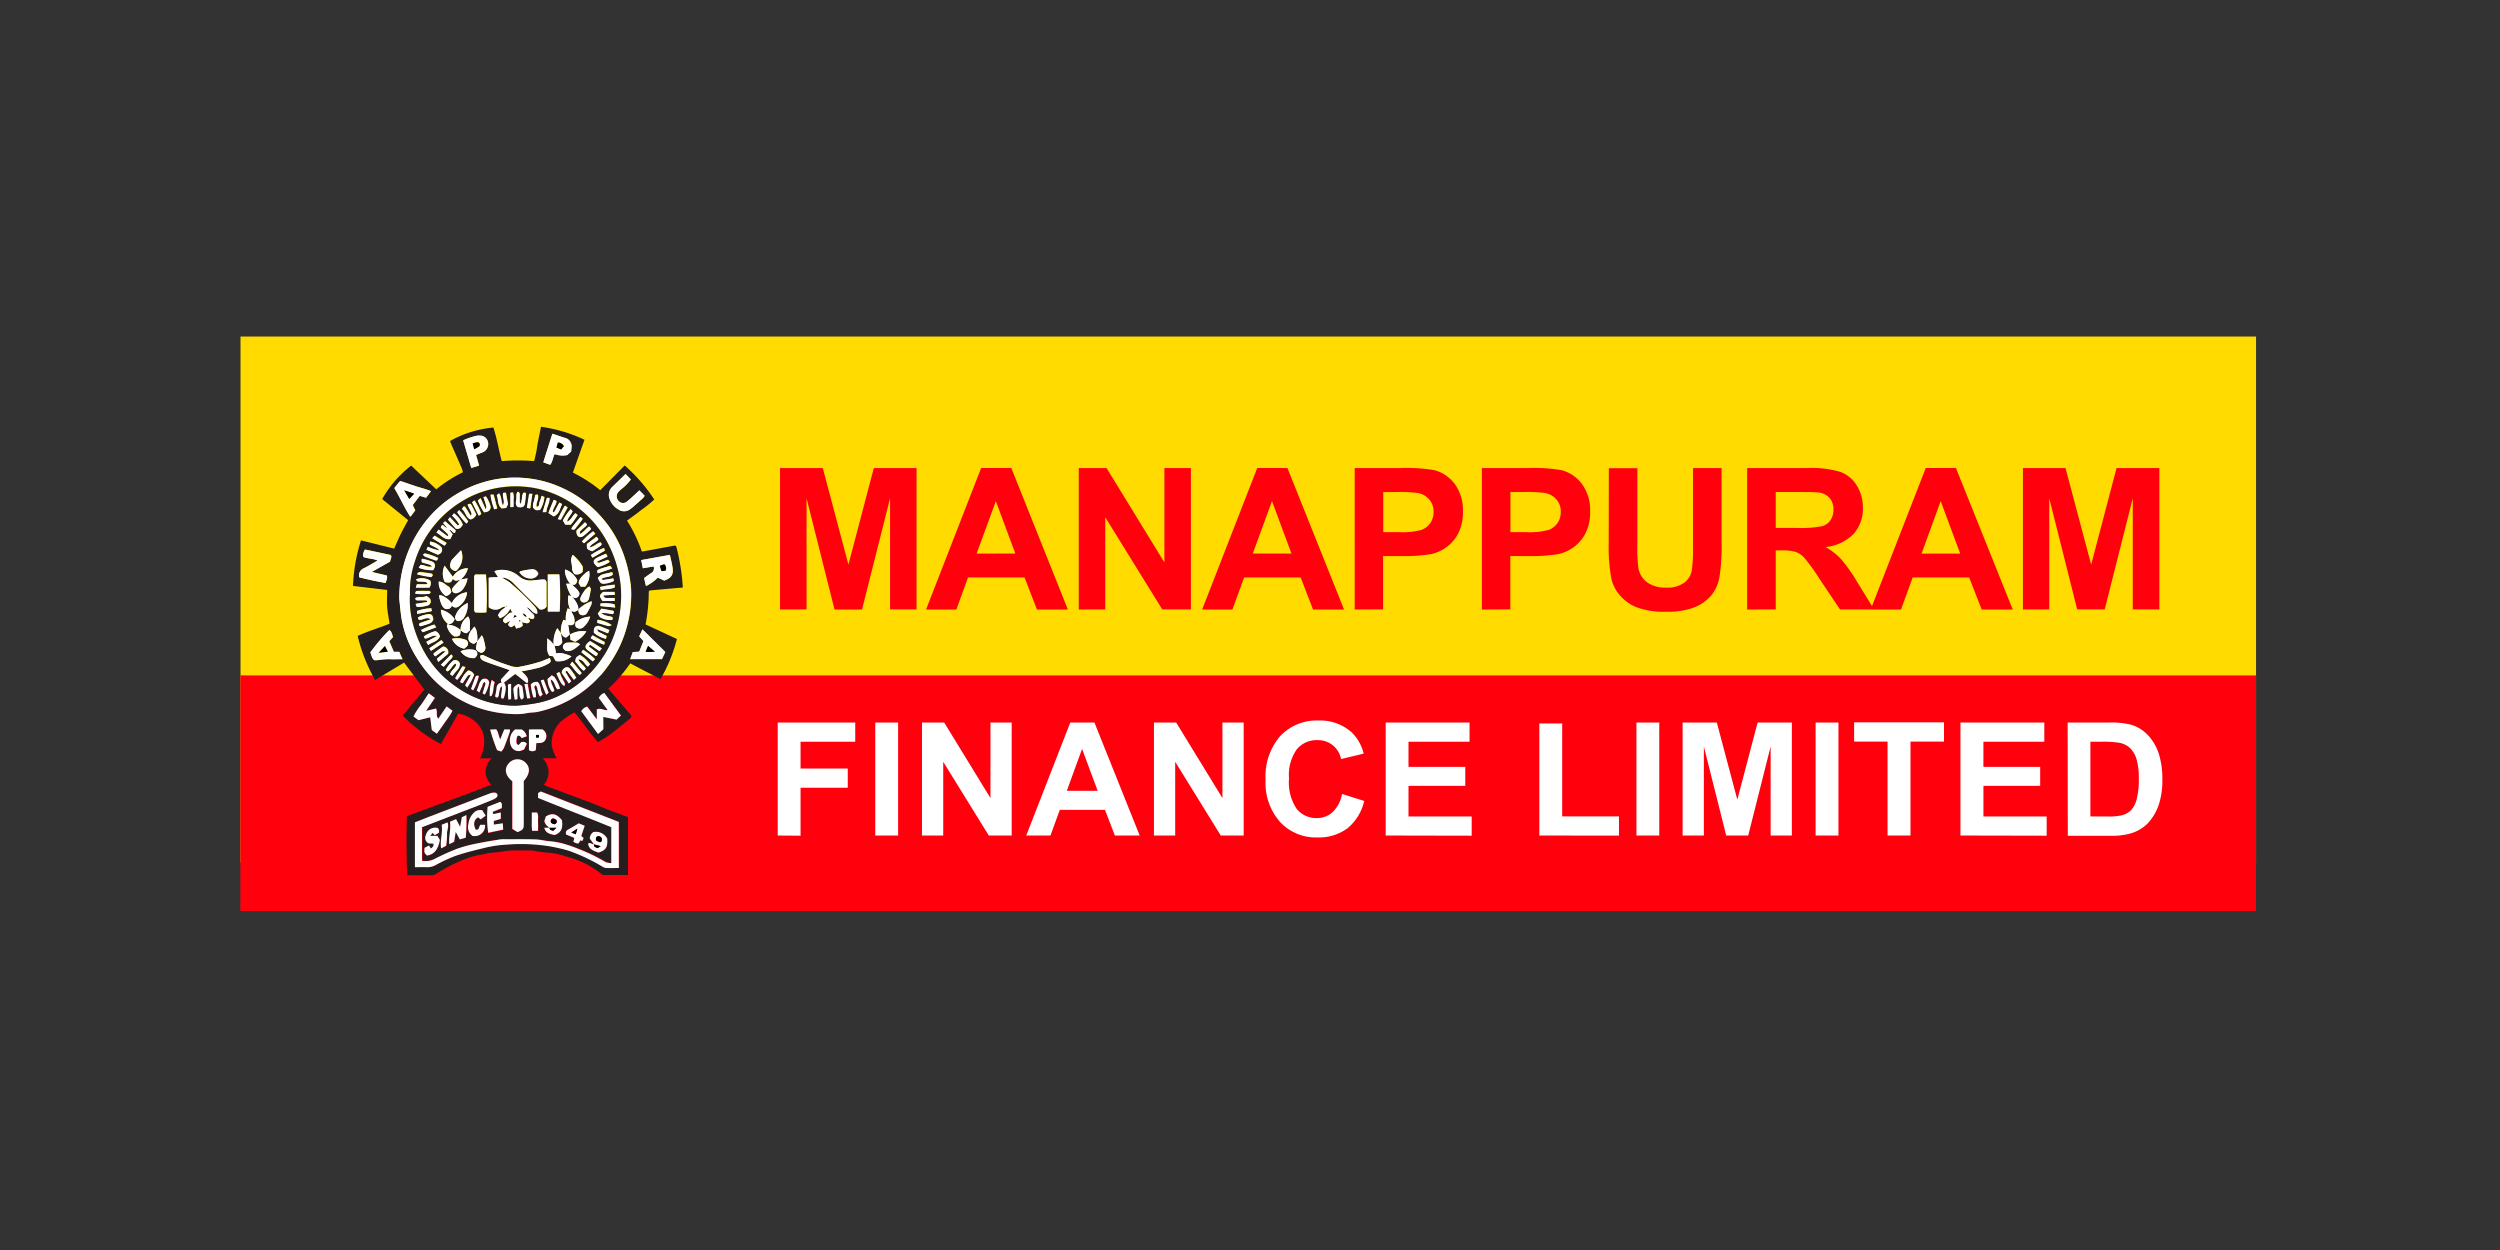 <svg xmlns="http://www.w3.org/2000/svg" xmlns:xlink="http://www.w3.org/1999/xlink" width="156" height="78" viewBox="0 0 156 78">
  <rect x="0" y="0" width="156" height="78" fill="#333333" stroke="none"/>
  <defs>
    <clipPath id="clip-path">
      <rect id="Rectangle_20446" data-name="Rectangle 20446" width="156" height="78" transform="translate(778 853)" fill="none" stroke="#f0f0f0" stroke-width="1"/>
    </clipPath>
  </defs>
  <g id="Mask_Group_4825" data-name="Mask Group 4825" transform="translate(-778 -853)" clip-path="url(#clip-path)">
    <g id="Group_4127" data-name="Group 4127" transform="translate(-2057.993 1903.116)">
      <g id="Group_4125" data-name="Group 4125" transform="translate(2850.993 -1029.116)">
        <path id="Rectangle_1" data-name="Rectangle 1" d="M0,0H125.769V32.82H0Z" transform="translate(0.008)" fill="#ffdb00"/>
        <path id="Path_9023" data-name="Path 9023" d="M-.142,0H125.633V14.707H-.143Z" transform="translate(0.143 21.143)" fill="#ff000c"/>
      </g>
      <g id="Group_4126" data-name="Group 4126" transform="translate(2858.024 -1023.487)">
        <path id="Path_8871" data-name="Path 8871" d="M2137.553,185.439c-.7.061-1.38.122-2.058.183-.016,0-.03.027-.066.062a10.7,10.7,0,0,1-.2,2.058l1.958.91a9.893,9.893,0,0,1-1.023,2.5l-.941-.482c-.308-.159-.619-.325-.948-.5a9.389,9.389,0,0,1-1.375,1.584l1.444,1.678c-.006.059,0,.085-.014.1a.418.418,0,0,1-.083.1c-.425.341-.842.683-1.276,1.012-.22.165-.465.292-.716.447-.52-.6-.954-1.243-1.457-1.866a5.22,5.22,0,0,0-.683.441,1.839,1.839,0,0,0-.737,1.65,2.508,2.508,0,0,0,.194.569,1.738,1.738,0,0,0,.114.209h-.878a1.268,1.268,0,0,1,.369.807,1.232,1.232,0,0,1-.292.847c.349.177.7.278,1.043.413s.713.266,1.069.4.694.256,1.038.391.7.3,1.062.429.691.257,1.036.38v3.619h-1.579a5.656,5.656,0,0,0-2.215-1.137,4.912,4.912,0,0,0-1.394-.273,6.146,6.146,0,0,1-.717-.113,1.288,1.288,0,0,0-.193-.008c-.4,0-.8-.014-1.2,0-.265.011-.523.066-.785.1a1.1,1.1,0,0,1-.189.021,3.291,3.291,0,0,0-.719.108c-.219.038-.434.076-.65.133a5.547,5.547,0,0,0-.977.367,8.709,8.709,0,0,0-1.345.73.505.505,0,0,1-.265.084c-.515.008-1.031,0-1.541,0-.049-.276-.067-2.908-.023-3.68.863-.332,1.744-.651,2.624-.973s1.758-.659,2.641-.991a1.108,1.108,0,0,1,.029-1.652h-.75a2.082,2.082,0,0,0,.216-1.542,1.684,1.684,0,0,0-.642-.863,2.067,2.067,0,0,0-.924-.384l-1.075,1.9a9.561,9.561,0,0,1-2.389-1.78l1.358-1.615-1.268-1.688-1.808,1.085a10.3,10.3,0,0,1-1.088-2.751c.669-.306,1.355-.5,1.991-.763-.054-.356-.125-.7-.151-1.044s0-.682,0-1.059l-2.132-.252a10.621,10.621,0,0,1,.5-2.843l2.069.515c.133-.3.26-.6.4-.89s.308-.581.473-.886l-1.621-1.316a7,7,0,0,1,1.809-2.089l.2.19,1.365,1.289a8.7,8.7,0,0,1,1.66-1.062,1.36,1.36,0,0,0-.06-.228c-.234-.547-.476-1.093-.713-1.64a.407.407,0,0,1-.014-.092,6.794,6.794,0,0,1,2.692-.831c.227.682.332,1.4.521,2.095a12.086,12.086,0,0,1,2.022,0,8.571,8.571,0,0,0,.213-1.058c.066-.362.144-.721.216-1.084a9.269,9.269,0,0,1,2.713.809c-.242.683-.478,1.352-.723,2.048a9.028,9.028,0,0,1,1.706,1.1l1.527-1.546a10.662,10.662,0,0,1,1.844,2.124,7.169,7.169,0,0,1-.849.682c-.269.228-.56.422-.85.636A9.3,9.3,0,0,1,2135,183.2l2.08-.384c.024.029.066.057.075.093a13.607,13.607,0,0,1,.4,2.523Zm-8.319,14.992h-.332c.086.372.383.38.623.455.434-.133.549-.455.471-.929-.324-.4-.6-.465-1-.228l-.086.266c.023.228.18.327.317.44Zm2.777,1.032c-.125.023-.228-.141-.363-.04.048.383.367.448.638.56.471-.145.592-.341.55-.868a.8.8,0,0,0-.863-.412.5.5,0,0,0-.227.4l.266.367Zm-12.149-15.353c.034.3.066.77.146,1.231a6.684,6.684,0,0,0,.568,1.785,8.069,8.069,0,0,0,1,1.565,6.936,6.936,0,0,0,1.351,1.273,7.62,7.62,0,0,0,1.417.8,7.253,7.253,0,0,0,2.537.562,3.508,3.508,0,0,0,.93-.046c.237-.052.491-.035.73-.09a7.551,7.551,0,0,0,1.906-.708,7.125,7.125,0,0,0,2.106-1.706,8.256,8.256,0,0,0,1.081-1.694,7.639,7.639,0,0,0,.7-2.926,5.348,5.348,0,0,0-.066-1.183,8.426,8.426,0,0,0-.436-1.691,7.054,7.054,0,0,0-1.261-2.142,7.35,7.35,0,0,0-2.511-1.906,7.025,7.025,0,0,0-4.155-.553,7.215,7.215,0,0,0-4.456,2.713,7.726,7.726,0,0,0-1.578,4.714Zm13.235,16.531a1.2,1.2,0,0,1-.332-.08,11.192,11.192,0,0,0-1.667-.812,7.976,7.976,0,0,0-.808-.291,4.719,4.719,0,0,0-1.024-.2c-.3-.022-.588-.1-.882-.114-.612-.021-1.226-.01-1.837-.011a2.412,2.412,0,0,0-.388.014c-.481.078-.963.153-1.44.255a8.375,8.375,0,0,0-1.2.319,14.4,14.4,0,0,0-1.429.643,1.229,1.229,0,0,1-.782.114v-2.1l.4-.149,1.161-.448c.664-.256,1.328-.509,1.992-.767q.446-.173.888-.358a.667.667,0,0,0,.211-.139.164.164,0,0,0-.1-.285.649.649,0,0,0-.282.033c-.5.187-.992.384-1.489.574-.764.293-1.527.584-2.294.877-.315.121-.629.246-.929.364v2.8c.25,0,.485-.013.719,0a1.111,1.111,0,0,0,.581-.139,9.381,9.381,0,0,1,1.278-.588c.546-.175,1.1-.317,1.66-.455a7.435,7.435,0,0,1,1.479-.228,11.319,11.319,0,0,1,2.656.1,10.579,10.579,0,0,1,1.209.276,11.391,11.391,0,0,1,2.08.975.651.651,0,0,0,.26.107c.256.015.511,0,.8,0,0-.979,0-1.933-.007-2.873l-4.865-1.9-.166.1v.3c1.523.622,3.058,1.208,4.567,1.829Zm-5.477-5.131c.42-.472.432-.885.045-1.207a.709.709,0,0,0-1.023.158c-.251.321-.154.735.265,1.059V200.5l.322.2c.342-.137.383-.189.387-.5V197.51Zm4.976-3.231v-.767l.828.164.274-.252-1.039-1.413a.636.636,0,0,0-.342.316l.551.756c-.234.034-.431-.158-.676-.041v.625l-.6-.8a.6.6,0,0,0-.37.285l1.045,1.423Zm-10.888-2.239c-.17.254-.322.485-.479.713a3.918,3.918,0,0,0-.472.73l.314.228.73-.181c.034.27.067.531.1.8l.317.228c.179-.255.354-.483.507-.726a4.925,4.925,0,0,0,.465-.705l-.364-.271-.525.767c-.162-.179-.029-.42-.138-.635l-.62.143.549-.807Zm-3.564-7.573,1.148-.656c0-.141.133-.26.042-.407l-1.606-.341a.533.533,0,0,0-.1.465c.275.114.6.091.884.22-.292.167-.569.341-.868.489a.467.467,0,0,0-.276.558c.542.139,1.086.257,1.649.354.027-.171.133-.3.067-.465ZM2136.4,185c.444-.159.579-.366.522-.787-.024-.177-.066-.353-.105-.528-.019-.09-.04-.181-.067-.284l-1.784.324.1.509.672-.113a.341.341,0,0,1-.171.426c-.142.089-.275.193-.421.3.039.175.071.332.114.5a2.8,2.8,0,0,0,.738-.528Zm-14.557-5.573c-.319-.141-.639-.206-.945-.311l-.943-.322a.36.36,0,0,0-.075.048c-.1.124-.2.248-.312.388.341.576.612,1.2,1,1.793l.3-.4-.157-.332.441-.578.394.121Zm12.144-1.074-.816.8a.682.682,0,0,0-.178.757,1.228,1.228,0,0,0,.541.655.615.615,0,0,0,.721,0,2.074,2.074,0,0,0,.2-.155c.162-.14.323-.281.48-.428a.992.992,0,0,0,.246-.266l-.332-.341c-.106.1-.2.2-.306.29-.15.137-.3.279-.455.4a.374.374,0,0,1-.521-.009.425.425,0,0,1-.049-.557,1.8,1.8,0,0,1,.257-.24,3.089,3.089,0,0,0,.541-.56Zm2.267,11.552.206-.442-1.425-1.413-.2.434.266.295-.266.664-.4.022-.163.441Zm-16.777-1.377c-.061-.155-.07-.332-.227-.438a12.246,12.246,0,0,0-1.188,1.4c.086.148.077.349.249.477a.878.878,0,0,0,.216,0,4.177,4.177,0,0,1,.925-.051c.2,0,.4,0,.62-.008l-.107-.228c-.029-.066-.061-.151-.094-.228h-.341l-.286-.664Zm9.377-10.907.423.159c.156-.2.156-.443.28-.669a1.433,1.433,0,0,0,.784.062l.246-.228c.008-.113.013-.161.015-.215a.544.544,0,0,0-.446-.639c-.236-.081-.475-.159-.741-.248Zm-4.2-.455c.133-.054.26-.107.389-.153a.558.558,0,0,0,.341-.353.525.525,0,0,0-.366-.689,1.04,1.04,0,0,0-.382.011,5.6,5.6,0,0,0-.569.179,2.1,2.1,0,0,0-.213.1c.172.581.341,1.145.506,1.717l.483-.147Zm1.115,22.838.435-.114V199.5l-.438.1c-.015,0-.034-.017-.058-.031v-.114l.561-.228c-.012-.149.055-.295-.107-.388l-.779.309a7.113,7.113,0,0,0,.034,1.619l.937-.2c-.01-.137-.017-.249-.026-.391l-.559.083Zm-2.357-.114-.379.169c.066.48-.095.929-.045,1.4l.3-.151c.034-.212.066-.407.1-.62l.257.471.371-.107a11.873,11.873,0,0,0,.036-1.413l-.28.141-.106.6Zm4.549-5.591v1.283a.348.348,0,0,0,.428,0c.011-.145.021-.289.033-.437.265.007.51,0,.6-.284a.471.471,0,0,0-.227-.569h-.622a1.187,1.187,0,0,0-.212,0Zm-6.514,7.387c-.027.314-.027.314.158.482.455-.083.683-.376.8-.975l-.153-.256h-.448l.151-.187.133.143.255-.145c.024-.137.026-.242-.089-.308a.6.6,0,0,0-.713.443.386.386,0,0,0,.155.52l.311.021c.033.163-.055.228-.162.3-.043-.07-.076-.124-.114-.181Zm3.606-2.334a.548.548,0,0,0-.557.172,1.118,1.118,0,0,0-.314.682.664.664,0,0,0,.257.735.648.648,0,0,0,.781-.689h-.287c-.114.1-.054.341-.292.3a.523.523,0,0,1,.143-.767l.171.121.306-.228Zm1.18-3.673a1.028,1.028,0,0,0,.161-.212c.133-.325.249-.654.369-.984a.814.814,0,0,0,.02-.182h-.357l-.249.614c-.114-.2-.1-.439-.258-.625l-.374.019a11.634,11.634,0,0,0,.434,1.279Zm.863-1.378a.864.864,0,0,0-.2,1.115.508.508,0,0,0,.517.227c.083-.021.158-.057.247-.089l.177-.355c-.105-.155-.235-.121-.341-.114l-.171.188a.189.189,0,0,1-.14-.214,1.1,1.1,0,0,1,.045-.309c.031-.076.121-.082.19-.023a1.056,1.056,0,0,1,.1.113l.307-.113a.646.646,0,0,0-.311-.423Zm3.972,5.856c-.236.142-.455.276-.672.4a.217.217,0,0,0-.109.3l.505.207c-.021.085-.04.163-.058.241.115.066.207.133.342.09l.084-.174.133.031.08-.179-.148-.124.213-.636Zm-8.553.1c.077.493-.114.969-.034,1.469l.309-.161a4.473,4.473,0,0,0,.06-.736c-.018-.238.139-.469.025-.724Zm6.02.374c0-.215.01-.4,0-.579s.051-.384-.062-.562h-.324v.569a3.181,3.181,0,0,0,.02.568Z" transform="translate(-2116.977 -175.407)" fill="#251e1e"/>
        <path id="Path_8872" data-name="Path 8872" d="M2161.79,232.031a7.724,7.724,0,0,1,1.575-4.71,7.216,7.216,0,0,1,4.457-2.713,7.021,7.021,0,0,1,4.155.552,7.343,7.343,0,0,1,2.511,1.906,7.085,7.085,0,0,1,1.261,2.142,8.525,8.525,0,0,1,.436,1.691,5.377,5.377,0,0,1,.066,1.183,7.668,7.668,0,0,1-.7,2.926,8.2,8.2,0,0,1-1.081,1.694,7.111,7.111,0,0,1-2.106,1.706,7.543,7.543,0,0,1-1.906.708c-.237.054-.491.037-.73.09a3.508,3.508,0,0,1-.929.046,7.255,7.255,0,0,1-2.536-.562,7.6,7.6,0,0,1-1.417-.8,6.878,6.878,0,0,1-1.35-1.274,8.032,8.032,0,0,1-1-1.565,6.667,6.667,0,0,1-.569-1.785C2161.859,232.8,2161.825,232.331,2161.79,232.031Zm.664-.2a6.017,6.017,0,0,0,.169,1.7,7.333,7.333,0,0,0,.7,1.78,6.307,6.307,0,0,0,1.156,1.527,7.533,7.533,0,0,0,.923.743,6.316,6.316,0,0,0,3.692,1.137,8.511,8.511,0,0,0,1.012-.114,5.418,5.418,0,0,0,1.783-.569,6.4,6.4,0,0,0,1.727-1.261,6.888,6.888,0,0,0,1.987-4.289,6.5,6.5,0,0,0-.067-1.762,7.436,7.436,0,0,0-.742-2.161,6.57,6.57,0,0,0-1.844-2.191,6.435,6.435,0,0,0-1.581-.9,6.142,6.142,0,0,0-1.726-.41,6.534,6.534,0,0,0-3.386.606,6.745,6.745,0,0,0-3.5,4.094,5.654,5.654,0,0,0-.288,2.065Z" transform="translate(-2158.911 -221.329)" fill="#fff"/>
        <path id="Path_8873" data-name="Path 8873" d="M2189.438,532.532v-2.246c-1.51-.621-3.045-1.207-4.568-1.829v-.3l.167-.1,4.864,1.9c.012.941,0,1.893.007,2.873-.282,0-.538.009-.8,0a.645.645,0,0,1-.261-.107,11.383,11.383,0,0,0-2.081-.975,10.55,10.55,0,0,0-1.208-.276,11.32,11.32,0,0,0-2.655-.1,7.447,7.447,0,0,0-1.479.228c-.557.133-1.11.274-1.66.455a9.465,9.465,0,0,0-1.278.588,1.112,1.112,0,0,1-.582.139c-.228-.016-.469,0-.72,0v-2.8c.3-.114.616-.244.929-.364.764-.293,1.527-.584,2.295-.877.5-.191.989-.388,1.488-.574a.655.655,0,0,1,.283-.033.165.165,0,0,1,.1.285.661.661,0,0,1-.213.139q-.441.187-.888.359c-.664.258-1.328.512-1.992.767l-1.161.448-.4.149v2.1a1.231,1.231,0,0,0,.782-.113,14.412,14.412,0,0,1,1.428-.643,8.376,8.376,0,0,1,1.2-.319c.477-.1.959-.177,1.44-.255a2.376,2.376,0,0,1,.387-.014c.613,0,1.226-.009,1.838.011.3.009.588.09.884.114a4.688,4.688,0,0,1,1.024.2c.274.083.544.182.809.291a11.169,11.169,0,0,1,1.666.812,1.217,1.217,0,0,0,.342.06Z" transform="translate(-2173.325 -505.296)" fill="#fff"/>
        <path id="Path_8874" data-name="Path 8874" d="M2265.9,498.077v2.689c0,.307-.041.358-.387.5l-.323-.2v-2.975c-.418-.324-.518-.737-.266-1.059a.711.711,0,0,1,1.024-.158C2266.327,497.192,2266.316,497.609,2265.9,498.077Z" transform="translate(-2255.25 -475.971)" fill="#fff"/>
        <path id="Path_8875" data-name="Path 8875" d="M2339.078,434.852l-.332.3-1.045-1.423a.6.6,0,0,1,.368-.285l.6.8v-.625c.245-.114.442.075.676.041l-.551-.756a.636.636,0,0,1,.342-.316l1.038,1.413-.274.252-.828-.164Z" transform="translate(-2323.46 -415.979)" fill="#fff"/>
        <path id="Path_8876" data-name="Path 8876" d="M2176.525,433.02l.382.287-.549.807.62-.143c.108.216-.024.455.138.635l.525-.767.363.271a4.828,4.828,0,0,1-.465.705c-.154.242-.332.472-.507.727l-.316-.228c-.034-.272-.066-.531-.1-.8l-.73.181-.314-.228a3.859,3.859,0,0,1,.473-.73C2176.208,433.5,2176.355,433.272,2176.525,433.02Z" transform="translate(-2171.802 -416.385)" fill="#fff"/>
        <path id="Path_8877" data-name="Path 8877" d="M2123.755,295.334l.94.228c.066.165-.037.291-.066.465-.569-.1-1.106-.215-1.648-.354a.469.469,0,0,1,.277-.558c.3-.145.575-.323.868-.489-.289-.133-.609-.114-.885-.22a.533.533,0,0,1,.1-.465l1.607.341c.092.148-.039.266-.042.407Z" transform="translate(-2122.593 -286.273)" fill="#fff"/>
        <path id="Path_8878" data-name="Path 8878" d="M2397.153,300.834l-.4-.187a2.8,2.8,0,0,1-.738.528l-.114-.5c.146-.1.279-.211.422-.3a.34.34,0,0,0,.169-.426l-.671.114c-.038-.18-.066-.332-.105-.509l1.785-.324c.024.1.045.195.066.284.036.177.081.351.105.528C2397.733,300.467,2397.6,300.671,2397.153,300.834Zm-.166-.6c.227,0,.278-.017.294-.123s-.045-.284-.126-.3l-.265.094Z" transform="translate(-2377.741 -291.232)" fill="#fff"/>
        <path id="Path_8879" data-name="Path 8879" d="M2159.374,228.458l-.308.408-.393-.121-.442.578.157.332-.3.4c-.381-.594-.649-1.217-1-1.793.114-.14.212-.266.313-.388a.391.391,0,0,1,.077-.048l.943.322C2158.736,228.251,2159.055,228.317,2159.374,228.458Zm-1.043.153-.626-.208.312.542Z" transform="translate(-2154.521 -224.434)" fill="#fff"/>
        <path id="Path_8880" data-name="Path 8880" d="M2365.43,220.986l.325.341a3.065,3.065,0,0,1-.542.56,1.8,1.8,0,0,0-.256.24.424.424,0,0,0,.05.558.373.373,0,0,0,.521.009c.16-.124.307-.265.454-.4.1-.092.2-.19.306-.29l.332.341a.979.979,0,0,1-.244.266c-.155.147-.318.287-.479.427a2.075,2.075,0,0,1-.2.155.614.614,0,0,1-.72,0,1.231,1.231,0,0,1-.543-.655.682.682,0,0,1,.18-.758Z" transform="translate(-2348.43 -218.036)" fill="#fff"/>
        <path id="Path_8881" data-name="Path 8881" d="M2386.882,373.06H2384.9l.163-.441.4-.022.266-.664-.266-.295.205-.434,1.424,1.413C2387.019,372.767,2386.95,372.906,2386.882,373.06Zm-.864-.834-.155.378a3.4,3.4,0,0,0,.586-.009Z" transform="translate(-2367.607 -358.559)" fill="#fff"/>
        <path id="Path_8882" data-name="Path 8882" d="M2135.221,372.3l-.234.257.285.664h.342c.032.078.062.155.094.228s.061.133.107.228c-.219,0-.42,0-.621.008a4.193,4.193,0,0,0-.925.051.879.879,0,0,1-.216,0c-.171-.126-.163-.329-.248-.477a12.079,12.079,0,0,1,1.188-1.4C2135.152,371.963,2135.164,372.144,2135.221,372.3Zm-.316.91-.183-.357-.394.428Z" transform="translate(-2132.736 -359.172)" fill="#fff"/>
        <path id="Path_8883" data-name="Path 8883" d="M2300.99,183.835c.188-.6.373-1.18.569-1.781.265.089.5.167.742.248a.543.543,0,0,1,.446.639c0,.054-.008.107-.015.215l-.246.228a1.432,1.432,0,0,1-.785-.062c-.124.228-.124.474-.281.669Zm.822-.917.3.113.172-.206a.407.407,0,0,0-.383-.228Z" transform="translate(-2289.12 -181.616)" fill="#fff"/>
        <path id="Path_8884" data-name="Path 8884" d="M2224.287,185.025l.185.664-.482.147-.505-1.718a2.117,2.117,0,0,1,.213-.1,5.61,5.61,0,0,1,.568-.179,1.039,1.039,0,0,1,.381-.009.525.525,0,0,1,.365.689.559.559,0,0,1-.341.353C2224.549,184.918,2224.424,184.971,2224.287,185.025Zm-.108-.355a2.178,2.178,0,0,0,.317-.182.18.18,0,0,0,.028-.169.189.189,0,0,0-.146-.091,1.455,1.455,0,0,0-.294.077Z" transform="translate(-2216.615 -183.265)" fill="#fff"/>
        <path id="Path_8885" data-name="Path 8885" d="M2247.2,539.175v.228l.559-.083c.01.141.018.255.027.391l-.936.2a7.185,7.185,0,0,1-.034-1.619l.78-.309c.161.094.093.239.106.388l-.561.228v.113c.025.014.044.035.057.031.142-.03.284-.062.438-.1v.4Z" transform="translate(-2238.419 -514.577)" fill="#fff"/>
        <path id="Path_8886" data-name="Path 8886" d="M2210.393,550.957l.256.482c.038-.206.071-.387.107-.6l.28-.141a11.671,11.671,0,0,1-.036,1.413l-.37.107-.257-.471c-.034.213-.066.408-.1.62l-.3.151c-.05-.471.113-.919.044-1.4Z" transform="translate(-2203.968 -526.471)" fill="#fff"/>
        <path id="Path_8887" data-name="Path 8887" d="M2287.14,467.878c.086,0,.15-.009.212-.01h.623a.472.472,0,0,1,.227.568c-.092.289-.341.291-.6.284-.011.148-.022.291-.032.437a.349.349,0,0,1-.428,0Zm.442.483c.1.04.174.05.193-.057a.262.262,0,0,0-.021-.092h-.16Z" transform="translate(-2276.167 -448.983)" fill="#fff"/>
        <path id="Path_8888" data-name="Path 8888" d="M2186.041,564.29l.277-.143.114.181c.107-.073.2-.137.162-.3l-.311-.021a.386.386,0,0,1-.155-.52.6.6,0,0,1,.712-.443c.114.066.114.171.091.308l-.255.146-.133-.143-.151.187h.448l.154.255c-.115.6-.336.892-.8.975C2186.019,564.6,2186.019,564.6,2186.041,564.29Z" transform="translate(-2181.58 -538.014)" fill="#fff"/>
        <path id="Path_8889" data-name="Path 8889" d="M2229.269,545.97l.206.327-.306.228L2229,546.4c-.265.147-.316.442-.142.767.238.048.182-.192.291-.3h.288a.648.648,0,0,1-.781.689.663.663,0,0,1-.255-.735,1.107,1.107,0,0,1,.313-.682.549.549,0,0,1,.559-.177Z" transform="translate(-2221.202 -522.027)" fill="#fff"/>
        <path id="Path_8890" data-name="Path 8890" d="M2344.774,567.875l-.262-.367a.5.5,0,0,1,.228-.4.8.8,0,0,1,.859.412c.04.528-.08.722-.551.868-.271-.114-.59-.177-.638-.56.133-.1.238.062.363.04-.017.177.114.195.239.236l.185-.121Zm.143-.244c.212.124.271.139.326.057a.211.211,0,0,0-.228-.317c-.133.045-.133.152-.114.26Z" transform="translate(-2329.741 -541.816)" fill="#fff"/>
        <path id="Path_8891" data-name="Path 8891" d="M2302.2,550.816c-.136-.114-.294-.209-.317-.44l.088-.266c.39-.238.669-.173,1,.228.08.481-.037.8-.471.929-.239-.073-.535-.081-.623-.455h.332c0,.148.114.153.228.19l.2-.188Zm.43-.481c-.091-.062-.185-.15-.3-.059a.178.178,0,0,0-.055.137c.011.151.149.142.215.184.156-.05.178-.14.132-.262Z" transform="translate(-2289.939 -525.791)" fill="#fff"/>
        <path id="Path_8892" data-name="Path 8892" d="M2250.413,469.186l-.255-.091a11.527,11.527,0,0,1-.434-1.279l.373-.019c.155.187.144.426.258.625l.249-.614h.358a.878.878,0,0,1-.022.182c-.114.332-.237.659-.367.984a1.07,1.07,0,0,1-.161.212Z" transform="translate(-2241.171 -448.917)" fill="#fff"/>
        <path id="Path_8893" data-name="Path 8893" d="M2269.019,467.957h.414a.645.645,0,0,1,.311.423l-.308.114a1.064,1.064,0,0,0-.1-.114c-.067-.058-.16-.052-.19.023a1.089,1.089,0,0,0-.046.309.192.192,0,0,0,.141.214l.171-.188c.107-.007.236-.041.341.114l-.177.354c-.089.033-.166.066-.247.09a.509.509,0,0,1-.518-.228.869.869,0,0,1,.207-1.111Z" transform="translate(-2258.911 -449.066)" fill="#fff"/>
        <path id="Path_8894" data-name="Path 8894" d="M2323.678,558.681l.369.156-.213.636.149.125-.08.179-.133-.031-.085.174c-.133.045-.227-.026-.341-.09l.059-.241-.505-.207a.22.22,0,0,1,.1-.3C2323.224,558.959,2323.439,558.826,2323.678,558.681Zm-.186.683.1-.355-.381.249Z" transform="translate(-2309.596 -533.935)" fill="#fff"/>
        <path id="Path_8895" data-name="Path 8895" d="M2201.967,558l.362-.15c.114.254-.045.486-.027.723a4.462,4.462,0,0,1-.059.735l-.311.161C2201.853,558.973,2202.046,558.5,2201.967,558Z" transform="translate(-2196.438 -533.161)" fill="#fff"/>
        <path id="Path_8896" data-name="Path 8896" d="M2290.357,549.437h-.369a3.166,3.166,0,0,1-.021-.569V548.3h.323c.113.177.051.375.062.562S2290.357,549.229,2290.357,549.437Z" transform="translate(-2278.814 -524.226)" fill="#fff"/>
        <path id="Path_8897" data-name="Path 8897" d="M2171.931,239.694a5.675,5.675,0,0,1,.292-2.058,6.754,6.754,0,0,1,3.5-4.094,6.535,6.535,0,0,1,3.39-.606,6.141,6.141,0,0,1,1.727.41,6.436,6.436,0,0,1,1.581.9,6.571,6.571,0,0,1,1.844,2.191,7.428,7.428,0,0,1,.743,2.161,6.482,6.482,0,0,1,.066,1.761,6.814,6.814,0,0,1-.758,2.616,6.924,6.924,0,0,1-1.229,1.674,6.422,6.422,0,0,1-1.729,1.261,5.429,5.429,0,0,1-1.784.569,8.487,8.487,0,0,1-1.011.114,6.316,6.316,0,0,1-3.692-1.137,7.512,7.512,0,0,1-.921-.743,6.331,6.331,0,0,1-1.156-1.527,7.289,7.289,0,0,1-.7-1.78,5.975,5.975,0,0,1-.17-1.706Zm2.444-4.072c.126-.008.175.107.26.165a.45.45,0,0,0,.1.033l.047-.167-.659-.569-.122.114.25.3c-.126.008-.18-.1-.266-.161-.013-.008-.035,0-.07,0l-.066.147c.15.137.286.256.416.381a.345.345,0,0,1,.049.121l-.048.038-.558-.413-.126.19c.294.137.47.465.864.4l.144-.3Zm-.062,5.876c.228.021.319-.124.4-.3a1.423,1.423,0,0,0-.859-.588,1.162,1.162,0,0,0,.455.893c-.114.048-.078.147-.051.215a1.084,1.084,0,0,0,.42.553c.342.023.412-.042.405-.382.114.058.2.2.4.179l.192-.175c-.029-.315.066-.6-.114-.863a1.01,1.01,0,0,0-.471.863,1.209,1.209,0,0,0-.707-.341c-.028,0-.05-.029-.073-.046Zm7.744-2.456c.215.035.277-.1.317-.278a1.328,1.328,0,0,0-.758-.675.993.993,0,0,0-.017.114,1.4,1.4,0,0,0,.332.775h-.251a2.633,2.633,0,0,0,.316.775l-.185-.048a1.5,1.5,0,0,0,.114.886l-.156-.072a1.647,1.647,0,0,0-.114.766l-.149-.054a1.615,1.615,0,0,0-.161.846l-.228-.324a1.727,1.727,0,0,0-.228,1.032,1.435,1.435,0,0,0-.4-.394c.039.386-.1.756.142,1.086l.227.031.165.3a1.167,1.167,0,0,0,.983-.293,2.419,2.419,0,0,0-.5-.173.93.93,0,0,0-.455-.013c-.037-.173-.066-.327-.1-.481a.363.363,0,0,0,.47-.228c-.022-.155-.053-.351-.083-.546.1.083.124.249.332.266l.217-.185-.092-.6v.006c.133,0,.282.057.381-.106a.823.823,0,0,0-.114-.6,1.166,1.166,0,0,1-.078-.2c.175.137.318.054.454-.066a.341.341,0,0,0,.088.3.309.309,0,0,0,.455-.1,4.443,4.443,0,0,0,.269-.536.477.477,0,0,0,0-.173,2.228,2.228,0,0,0-.826.521,1.1,1.1,0,0,0-.02-.183,1.378,1.378,0,0,0-.368-.6l.209.059a.315.315,0,0,0,.245-.287c-.062-.247-.29-.368-.449-.545Zm-5.939,3.555a1.893,1.893,0,0,0-.062-.759.88.88,0,0,0-.115-.177,2.242,2.242,0,0,1-.178.228.837.837,0,0,0-.185.531.3.3,0,0,0,.107.212.833.833,0,0,0,.227.107l.214-.147c-.02.1-.04.207-.061.309a.275.275,0,0,0,.113.306,1.4,1.4,0,0,0,.183.092.316.316,0,0,0,.271-.384,4.124,4.124,0,0,0-.123-.52,1.2,1.2,0,0,0-.094-.195Zm-1.024-3.878c-.044.042-.089.083-.133.127-.113.121-.236.24-.341.37a.214.214,0,0,0,0,.292.25.25,0,0,0,.27.049.651.651,0,0,0,.378-.277,1.481,1.481,0,0,0,.257-.632l-.433.076a1.3,1.3,0,0,0,.455-.708,1.071,1.071,0,0,0-.938.54l-.515-.7a1.157,1.157,0,0,0,.016,1.024c.341.06.4.038.5-.218.133.216.314.1.474.057Zm2.844,1.683h0a1.776,1.776,0,0,1-.133.129.95.95,0,0,0-.368.434l.114.174a1.136,1.136,0,0,0,.646-.606c.048.1.089.18.133.262v-.007c-.062.01-.139,0-.18.035a3.022,3.022,0,0,0-.349.332.216.216,0,0,0-.044.173c.014.05.083.084.133.133l.315-.171c-.177.279-.177.279.035.414l.242-.133.078.212a1.636,1.636,0,0,0,.266-.077c.167-.082.172-.114.084-.332v.006a2.455,2.455,0,0,0,.273.066c.114.016.213-.014.24-.149l-.121-.183h0c.121-.009.228.148.368.031a.236.236,0,0,0-.086-.3,2.259,2.259,0,0,1-.183-.181l-.188-.212c.3.073.357.415.67.4a.7.7,0,0,0-.022-.228,1.044,1.044,0,0,0-.184-.261,15.848,15.848,0,0,0-1.532-1.466,3.667,3.667,0,0,0-.471-.279.6.6,0,0,1,.181,0,1.21,1.21,0,0,1,.537.332c.416.418.837.834,1.251,1.251l.391.386a.407.407,0,0,0,.421-.163v-1.455c0-.086.011-.175-.114-.241h-.194c-.18.015-.358.033-.538.056a1.109,1.109,0,0,1-.886-.272,1.6,1.6,0,0,0-1.285-.371,1.849,1.849,0,0,0-.234.066c.091.147.163.26.235.375a3.686,3.686,0,0,0-.587.03v1.837a.645.645,0,0,0,.731.072.611.611,0,0,1,.349-.114Zm-.271,4.75a.332.332,0,0,0-.327.332,4.474,4.474,0,0,1-.094.514c.08.107.153.107.21.007a.44.44,0,0,0,.03-.155,1.821,1.821,0,0,1,.13-.473.137.137,0,0,1,.06.1c-.018.169-.044.341-.062.506a.6.6,0,0,0,.015.143.469.469,0,0,0,.083.016.284.284,0,0,0,.06-.014,1.965,1.965,0,0,0,.133-.71,1.2,1.2,0,0,0-.106-.274l.7-.539.746.593a.54.54,0,0,0,.052-.113c.031-.22-.113-.355-.251-.489l-.159-.15c.315-.062.6-.1.873-.179a2.512,2.512,0,0,0,.829-.317c.137-.1.137-.1.072-.332-.059.019-.115.037-.175.059-.114.046-.236.1-.354.145a10.848,10.848,0,0,1-1.293.327,1.135,1.135,0,0,1-.682-.054,11.582,11.582,0,0,1-1.545-.607c-.1-.049-.19-.106-.294-.009-.015.2.133.28.279.341.187.078.379.14.569.207.332.114.667.228.992.341-.164.172-.318.341-.474.5a.188.188,0,0,0-.082.137.186.186,0,0,0,.053.151Zm-1.66-6.741c-.024.045-.062.082-.062.114v2.124c0,.037.036.073.062.121a4,4,0,0,0,.692,0,17.545,17.545,0,0,0-.024-2.36Zm4.53-.008v2.312h.733a16.172,16.172,0,0,0-.019-2.312Zm-5.037,1.113a1.2,1.2,0,0,0-.958.682,1.561,1.561,0,0,0-.617-.48.678.678,0,0,0-.177-.015,2.135,2.135,0,0,0,.185.629c.072.114.159.227.286.227a.3.3,0,0,0,.332-.228.284.284,0,0,0,.418.066,1.138,1.138,0,0,0,.515-.88Zm-.375-2.626c-.169.18-.324.332-.465.491a.581.581,0,0,0-.19.607.439.439,0,0,0,.332.2,1.137,1.137,0,0,0,.316-1.3Zm7.583,1.351c.019-.266.02-.341-.067-.446a2.653,2.653,0,0,0-.544-.616.62.62,0,0,0-.083.465c.012.114.042.228.046.341a.493.493,0,0,0,.161.394.448.448,0,0,0,.472-.133Zm-7.165,1.933c-.126.074-.2.114-.265.161a1.3,1.3,0,0,0-.474.592.294.294,0,0,0,.028.332c.073.08.216.066.353-.027a.265.265,0,0,0,.074-.06,1.481,1.481,0,0,0,.274-1Zm4.409-1.8a.388.388,0,0,0-.4-.3,5.31,5.31,0,0,0-.683.114c-.035.007-.066.041-.1.062a.859.859,0,0,0,.7.4.5.5,0,0,0,.464-.282Zm2.921.787a1.246,1.246,0,0,0,.244-.985.776.776,0,0,0-.188.1c-.19.183-.421.341-.465.653l.126.228Zm-8.308,3.259a1.063,1.063,0,0,0,.753.614,1.5,1.5,0,0,0,.137-.114.255.255,0,0,0-.1-.455,1.384,1.384,0,0,0-.807-.043Zm-.047-2.93c-.073-.228-.088-.287-.2-.351-.177-.1-.314-.284-.577-.293a1,1,0,0,0,.443.9.447.447,0,0,0,.324-.254Zm6.739-5.573-.332.612-.075-.029c-.013-.246.228-.429.228-.683l-.165-.075c-.057.133-.114.257-.163.382l-.172.437.332.217c.355-.159.379-.493.518-.769Zm1.925,7.118a1.533,1.533,0,0,0-.91.351c-.017.137-.061.282.114.359a.332.332,0,0,0,.4-.083,1.335,1.335,0,0,0,.388-.623Zm-1.252,1.119c.008.114.014.21.022.314l.285.133a1.714,1.714,0,0,0,.708-.649,1.535,1.535,0,0,0-1.023.2Zm1.2-3.007a1.048,1.048,0,0,0-.37.368,1.89,1.89,0,0,0-.181.332.221.221,0,0,0,.1.278.327.327,0,0,0,.327-.056.405.405,0,0,0,.1-.163,5.3,5.3,0,0,0,.113-.589c0-.046-.055-.1-.09-.166Zm-.581,3.619c-.073-.046-.123-.1-.175-.1a4.076,4.076,0,0,0-.568-.007.315.315,0,0,0-.309.185c-.051.145.039.241.151.319a.213.213,0,0,0,.06.019c.353.04.568-.2.842-.41Zm-.7,2.441.157-.148-.378-.585.1-.08.443.586.152-.148c-.133-.187-.255-.362-.386-.528a.246.246,0,0,0-.367-.053.36.36,0,0,0-.161.285Zm-8.332-3.268a2.412,2.412,0,0,0-.71.332l.067.127c.265,0,.448-.246.77-.163l-.683.366.114.2c.26-.188.6-.215.73-.536a.475.475,0,0,0-.3-.332Zm1.574,1.258a.947.947,0,0,0,.877.426.811.811,0,0,0,.124-.137.243.243,0,0,0-.161-.374,1.433,1.433,0,0,0-.851.086Zm5.129,2.686c-.164-.239-.094-.569-.317-.765a.438.438,0,0,0-.432.165,3.565,3.565,0,0,0,.163.8l.155-.014a1.219,1.219,0,0,0-.087-.569c-.015-.085-.017-.142.089-.176.14.208.078.5.266.711Zm3.681-2.865-.378-.247c-.114-.073-.228-.14-.342-.209a1.707,1.707,0,0,0-.146.114c-.195.2-.182.324.048.493q.219.159.44.314c.013.009.04,0,.073,0l.07-.15-.581-.443.1-.1.587.4Zm-1.933-7.724c.088-.114.163-.2.228-.3s.129-.191.2-.3l-.133-.114c-.212.145-.249.431-.535.522.058-.271.265-.418.348-.647l-.114-.133a3.18,3.18,0,0,0-.489.713l.15.252Zm-8.3,1.874a.63.63,0,0,0,.133-.06.295.295,0,0,0,.084-.418,1.261,1.261,0,0,0-.691-.341c-.027.164-.03.171.044.212.133.073.265.133.4.207a1.326,1.326,0,0,1,.156.133,2.735,2.735,0,0,1-.744-.228l-.083.179Zm9.987,3.672c.07.1.106.215.179.246a1.18,1.18,0,0,0,.73.137.572.572,0,0,0,.011-.114c0-.018-.018-.035-.028-.053-.217-.081-.478-.048-.683-.266a3.754,3.754,0,0,1,.714.086c.081-.062.1-.133.035-.21l-.736-.133Zm0-2.225a1.859,1.859,0,0,0,.151.266.228.228,0,0,0,.157.09,1.426,1.426,0,0,0,.694-.169l-.032-.158c-.217.036-.421.075-.627.1-.033,0-.073-.037-.132-.066.241-.158.531-.088.73-.273l-.042-.149c-.228.052-.44.09-.648.158a.929.929,0,0,0-.259.2Zm-4.941,6.614c-.241.124-.332.22-.32.381.013.2.053.392.082.6l.171-.03v-.624a.721.721,0,0,1,.072-.183c.1.313-.018.6.17.829.177-.044.146-.184.136-.306-.014-.158-.041-.314-.066-.471a.364.364,0,0,0-.035-.076Zm-.97-11.116c-.139-.27-.073-.549-.25-.772l-.143.114c.121.266.027.6.3.821l.285-.024.114-.228-.129-.724-.175.011c-.061.266.144.506-.015.8Zm3.2,11.556c-.035-.24-.21-.434-.218-.716.273.143.228.455.418.619l.158-.05a2.607,2.607,0,0,0-.332-.7c-.036-.054-.114-.078-.19-.125l-.26.228a1.408,1.408,0,0,0,.284.813Zm-6.02-10.313-.5-.528-.113.156.479.554c.26.066.342-.1.442-.244a1.626,1.626,0,0,0-.551-.708l-.114.142c.094.1.178.183.252.274s.129.185.19.274Zm.587,10.1c.114-.177.2-.309.276-.448q.086-.162.156-.332a.475.475,0,0,0-.375-.29,1.772,1.772,0,0,0-.5.72l.156.082c.114-.172.218-.332.332-.485.027-.036.1-.038.192-.073l-.369.669Zm-2.257-4.266-.284.1c-.14.048-.281.094-.42.145-.014,0-.018.034-.054.107l.1.086c.683-.2.683-.2.8-.43a1.25,1.25,0,0,0-.041-.163.22.22,0,0,0-.242-.161,1.906,1.906,0,0,0-.673.2l.036.14c.241.072.455-.212.764-.023Zm1.933-6.883c.235.2.241.553.552.659a.541.541,0,0,0,.341-.3c-.094-.187-.188-.388-.293-.582-.052-.1-.133-.133-.241-.029.056.113.115.228.167.341.1.2.1.2.043.357a.581.581,0,0,1-.062-.074c-.1-.161-.2-.324-.3-.485-.014-.022-.05-.029-.085-.046Zm8.984,2.8c-.158.066-.315.127-.465.2-.37.18-.391.332-.078.6a.163.163,0,0,0,.058.019,2.289,2.289,0,0,0,.722-.315l-.115-.133c-.187.066-.365.133-.546.189-.035.011-.083-.018-.125-.029v-.056l.646-.3Zm-4.406-3.679c-.032.14-.062.273-.094.4a.641.641,0,0,0-.042.4c.166.161.166.161.428.133a1.833,1.833,0,0,0,.266-.8l-.175-.074a1.83,1.83,0,0,1-.115.357c-.062.107.026.3-.2.332-.057-.266.188-.5.072-.767Zm-6.383,4.7a1.141,1.141,0,0,0,.1-.2.276.276,0,0,0-.145-.323,3.048,3.048,0,0,0-.664-.185c-.019.2-.014.215.114.252s.265.073.4.114c.041.014.072.057.133.114-.28.082-.484-.114-.724-.092l-.113.169a2.275,2.275,0,0,0,.9.153Zm8.871,5.706c.185.183.292.428.537.569l.114-.133c-.133-.216-.361-.325-.465-.58.332.007.386.332.6.455l.128-.137a1.8,1.8,0,0,0-.639-.586c-.247.161-.247.161-.281.416Zm-7.938-.487a.358.358,0,0,0-.319-.455c-.176.126-.359.254-.534.389-.083.066-.067.114.066.216.142-.1.284-.216.436-.313.036-.023.1,0,.207,0l-.548.465.084.2Zm9.978-1.278.087-.2c-.228-.089-.415-.177-.615-.244a.258.258,0,0,0-.349.228,1.156,1.156,0,0,0,0,.184,1.765,1.765,0,0,0,.753.378c.014-.078.025-.125.035-.18-.114-.058-.221-.106-.321-.165s-.255-.056-.261-.266Zm-7.635-7.734-.317-.7-.168.145a3.953,3.953,0,0,0,.386.739,1.373,1.373,0,0,0,.253-.066.284.284,0,0,0,.123-.133.251.251,0,0,0,.023-.182,1.952,1.952,0,0,0-.284-.606l-.153.033c.209.643.209.643.133.772Zm6.315,2.161c-.009.319,0,.332.323.455.166-.113.341-.228.519-.341.085-.06.089-.137,0-.217-.228.059-.388.284-.7.319a1.149,1.149,0,0,1,.142-.176c.114-.09.249-.164.365-.258.086-.072.074-.1-.06-.228Zm-.114-1.354-.531.506a.633.633,0,0,0-.01.121c.035.291.227.382.455.208a5.719,5.719,0,0,0,.429-.378c.012-.011.012-.038.024-.075l-.12-.114c-.214.133-.332.357-.587.477.019-.1.011-.169.043-.2.113-.114.237-.21.354-.319.073-.07.062-.114-.075-.228Zm-6.58,10.622c.053-.127.094-.236.144-.341s.044-.252.179-.325c.1.137,0,.249-.026.362s-.07.234-.107.354l.142.074a2.112,2.112,0,0,0,.272-.753c-.051-.234-.206-.262-.415-.217-.22.179-.228.473-.367.716Zm2.39-11.572a1.845,1.845,0,0,0,.2.008.235.235,0,0,0,.228-.194c.04-.228.055-.455.079-.689a.828.828,0,0,0-.12-.024.163.163,0,0,0-.056.022c-.1.216-.054.465-.164.682a.229.229,0,0,1-.054-.137v-.455a.141.141,0,0,0-.034-.115.144.144,0,0,0-.109-.049.823.823,0,0,0-.059.193,1.75,1.75,0,0,1-.018.383.348.348,0,0,0,.1.376Zm-5.644,5.849-.007.078-.715.114c.035.084.062.153.078.191a2.621,2.621,0,0,0,.454-.038c.156-.041.359-.044.394-.266.032-.2-.114-.28-.261-.382-.206.142-.481-.01-.689.145a.15.15,0,0,0,.056.1.147.147,0,0,0,.113.03c.15,0,.3-.009.455-.007a.581.581,0,0,1,.114.029Zm1.156,4.322.1.081c.239-.114.287-.394.512-.495.021.03.043.048.041.062-.042.252-.331.351-.376.617l.149.1c.145-.281.489-.431.434-.8a.3.3,0,0,0-.383-.165,1.7,1.7,0,0,0-.478.594Zm-1.874-5.142h.837a.455.455,0,0,0,.056-.432.989.989,0,0,0-.877-.086.168.168,0,0,0,.177.145,1.545,1.545,0,0,1,.32.013c.078.017.2.007.206.153h-.657Zm11.648.837h.753v-.189h-.393c-.126,0-.266.05-.309-.164l.717-.032c-.011-.08-.016-.129-.024-.182h-.715c-.248.228-.248.242-.043.569Zm-10.091,3.983.177.114c.1-.114.2-.217.29-.322s.22-.175.271-.332l-.089-.114Zm1.9,1.5.133.08a3.019,3.019,0,0,0,.349-.886c-.133-.062-.194,0-.236.114-.089.228-.168.445-.26.7Zm1.292-.569a2.781,2.781,0,0,0-.129,1.024c.05-.01.095,0,.1-.023.166-.257.094-.569.208-.846Zm1.2.24-.2.043c.026.319-.021.627.032.946l.165-.035Zm-1.869-10.586a3.711,3.711,0,0,0-.423-.85l-.143.114.418.838Zm8.317,4.407c-.177.022-.323.035-.468.058s-.284.054-.439.083c.02.078.032.126.05.2.293-.1.6-.037.874-.181Zm-4.6,5.964a6.984,6.984,0,0,0,.341.91l.146-.137-.307-.811Zm.384-11.381-.265.887h.228c0-.311.228-.569.19-.887Zm-7.12,4.812c-.037-.034-.066-.082-.1-.088-.217-.037-.435-.066-.654-.091a.334.334,0,0,0-.152.026c-.025.009-.038.048-.077.1a5.985,5.985,0,0,0,.886.177c.006,0,.017-.01.04-.025Zm.531,4.067-.747.505.1.163.779-.513Zm10.531-4.638c-.243.074-.477.137-.7.22-.106.038-.142.124-.055.241l.882-.3Zm-12.026,3,.9-.174-.033-.175a3.032,3.032,0,0,0-.879.165,1.723,1.723,0,0,0-.006.191Zm11.076,2.826a3.989,3.989,0,0,0-.744-.581l-.1.148.712.569Zm-.9-8.871c-.181.218-.342.414-.5.612a.69.69,0,0,0-.066.139c.172.053.177.057.252-.038.146-.182.286-.368.427-.554a.177.177,0,0,0,.013-.062Zm-5.607-1.394a3.818,3.818,0,0,0,.238.91l.174-.049c-.08-.3-.155-.58-.228-.863Zm5.095,10.423-.133.177c.228.2.342.483.608.645l.109-.114Zm-9.311-6.691c.053.054.081.106.123.121.237.092.475.175.714.26a.207.207,0,0,0,.044-.024l.066-.133a3.512,3.512,0,0,0-.813-.287c-.045,0-.078.038-.147.066Zm.7,4.372a5.127,5.127,0,0,0-.824.341l.114.133.827-.3Zm1.442,3.456a3.485,3.485,0,0,0,.5-.8l-.172-.057-.455.735Zm9.152-8.232a4.2,4.2,0,0,0-.8.432l.085.172.767-.436Zm-4.608-2.47c.046-.317.086-.6.133-.91h-.192c-.047.292-.091.579-.138.878Zm5.3,6.188c-.022-.106-.032-.153-.04-.2a2.546,2.546,0,0,0-.869-.051v.161Zm-11.4-4.329.771.465.114-.167-.747-.455Zm11.186,5.423a1.992,1.992,0,0,0-.886-.332v.187c.228.066.465.145.7.2.042.019.121-.03.177-.049Zm-5.431,3.672c.062.322.113.609.174.91l.191-.024c-.056-.307-.114-.594-.16-.882Zm2.263-10.254.417-.756-.163-.114a8.68,8.68,0,0,0-.44.848Zm2.729,7.64-.762-.422-.1.177a5.084,5.084,0,0,0,.842.41Zm-10.85-3.1c-.039-.035-.066-.088-.1-.088-.246-.007-.491-.01-.735,0-.08,0-.137.058-.114.173a4.15,4.15,0,0,0,.85.007c.024,0,.047-.05.081-.086Zm7.847,5.052c.219.523.332.7.5.783.037-.133.04-.133.009-.2-.114-.216-.22-.432-.341-.664Zm-2.868-11.274v.9l.185-.008c0-.169.006-.316,0-.465a.993.993,0,0,0-.037-.439Zm5.164,2.42a3.735,3.735,0,0,0-.7.632l.121.114.7-.6Zm-7.912-.495.1-.133a4.955,4.955,0,0,0-.568-.7l-.106.133a4.468,4.468,0,0,0,.568.713Z" transform="translate(-2168.377 -229.188)" fill="#251e1e"/>
        <path id="Path_8898" data-name="Path 8898" d="M2413.849,308.649l-.1-.332.266-.094c.081.017.145.18.126.3S2414.091,308.649,2413.849,308.649Z" transform="translate(-2394.609 -299.643)"/>
        <path id="Path_8899" data-name="Path 8899" d="M2167.146,236.979l-.316.332-.312-.542Z" transform="translate(-2163.325 -232.802)"/>
        <path id="Path_8900" data-name="Path 8900" d="M2400.069,387.052l.431.368a3.382,3.382,0,0,1-.587.009Z" transform="translate(-2381.663 -373.383)"/>
        <path id="Path_8901" data-name="Path 8901" d="M2142.449,387.556l-.577.072.394-.428Z" transform="translate(-2140.277 -373.52)"/>
        <path id="Path_8902" data-name="Path 8902" d="M2313.73,190.893c.029-.114.057-.212.084-.314a.407.407,0,0,1,.383.228l-.172.206Z" transform="translate(-2301.041 -189.592)"/>
        <path id="Path_8903" data-name="Path 8903" d="M2232.832,190.63l-.1-.364a1.461,1.461,0,0,1,.295-.077.186.186,0,0,1,.146.091.179.179,0,0,1-.027.169,2.217,2.217,0,0,1-.317.182Z" transform="translate(-2225.274 -189.225)"/>
        <path id="Path_8904" data-name="Path 8904" d="M2293.97,473.362l.011-.149h.161a.273.273,0,0,1,.02.092C2294.152,473.412,2294.073,473.4,2293.97,473.362Z" transform="translate(-2282.559 -453.984)"/>
        <path id="Path_8905" data-name="Path 8905" d="M2352.012,571.354c-.021-.108-.031-.215.1-.262a.212.212,0,0,1,.227.317C2352.284,571.494,2352.228,571.478,2352.012,571.354Z" transform="translate(-2336.844 -545.54)"/>
        <path id="Path_8906" data-name="Path 8906" d="M2349.97,578.976l.427.114-.185.121c-.114-.043-.255-.062-.238-.236Z" transform="translate(-2334.946 -552.918)"/>
        <path id="Path_8907" data-name="Path 8907" d="M2308.464,554.132c.041.121.023.212-.14.266-.067-.043-.2-.033-.216-.184a.178.178,0,0,1,.054-.137C2308.271,553.984,2308.362,554.071,2308.464,554.132Z" transform="translate(-2295.772 -529.589)"/>
        <path id="Path_8908" data-name="Path 8908" d="M2306.991,562.987h.423l-.2.188c-.105-.036-.228-.042-.228-.19Z" transform="translate(-2294.73 -537.961)"/>
        <path id="Path_8909" data-name="Path 8909" d="M2328.393,564.131l-.277-.105.381-.249Z" transform="translate(-2314.498 -538.702)"/>
        <path id="Path_8910" data-name="Path 8910" d="M2250.258,316.967c.088.216.083.249-.085.332a1.585,1.585,0,0,1-.266.077l-.078-.212-.242.133c-.213-.133-.213-.133-.034-.414l-.315.171c-.05-.046-.115-.081-.133-.133a.217.217,0,0,1,.043-.173,3.05,3.05,0,0,1,.348-.332c.042-.034.121-.025.182-.035l.042.029-.048-.022-.133-.262a1.137,1.137,0,0,1-.646.606l-.114-.174a.95.95,0,0,1,.368-.434,1.755,1.755,0,0,0,.133-.129h.071l.044.031-.05-.024-.029-.046-.029.046a.611.611,0,0,0-.358.114.646.646,0,0,1-.73-.072v-1.837a3.682,3.682,0,0,1,.587-.03l-.235-.375a1.838,1.838,0,0,1,.234-.066,1.6,1.6,0,0,1,1.284.37,1.11,1.11,0,0,0,.885.272c.179-.022.359-.04.539-.056a1.847,1.847,0,0,1,.195,0,.228.228,0,0,1,.114.241v1.455a.41.41,0,0,1-.423.163l-.391-.387c-.42-.416-.841-.83-1.251-1.251a1.219,1.219,0,0,0-.538-.332.6.6,0,0,0-.181,0,3.792,3.792,0,0,1,.471.279,15.911,15.911,0,0,1,1.531,1.466,1.066,1.066,0,0,1,.183.262.7.7,0,0,1,.022.228c-.312.017-.368-.325-.67-.4.088.1.133.158.188.212a2.151,2.151,0,0,0,.183.181.236.236,0,0,1,.086.3c-.142.114-.247-.04-.368-.03l-.067-.066a.36.36,0,0,0-.244-.207c.056.1.114.206.245.206l.067.066.121.183a.187.187,0,0,1-.24.149,2.381,2.381,0,0,1-.274-.066l-.066-.066c-.077-.066-.077-.066-.115.038l.115-.042Zm-.521-.26.213-.082-.114-.1-.089.184-.031.04Z" transform="translate(-2239.739 -304.789)" fill="#fff"/>
        <path id="Path_8911" data-name="Path 8911" d="M2241.333,397.608a.188.188,0,0,1,.021-.284c.156-.163.311-.327.474-.5l-.992-.341c-.19-.066-.384-.129-.568-.207-.148-.062-.295-.139-.281-.341.106-.1.2-.04.3.009a11.621,11.621,0,0,0,1.544.608,1.14,1.14,0,0,0,.683.054,10.932,10.932,0,0,0,1.293-.327l.354-.145c.057-.023.113-.04.175-.059.066.236.066.236-.073.332a2.506,2.506,0,0,1-.828.317c-.276.075-.56.114-.874.179l.159.15c.141.133.283.266.251.489a.569.569,0,0,1-.053.113l-.746-.593-.7.539a1.12,1.12,0,0,1,.106.274,1.97,1.97,0,0,1-.132.709.265.265,0,0,1-.061.014.483.483,0,0,1-.083-.016.659.659,0,0,1-.016-.143c.019-.169.044-.341.062-.506a.142.142,0,0,0-.061-.1,1.814,1.814,0,0,0-.133.473.472.472,0,0,1-.031.155c-.058.1-.133.1-.21-.007a4.318,4.318,0,0,0,.094-.514A.332.332,0,0,1,2241.333,397.608Z" transform="translate(-2232.051 -381.637)" fill="#fff"/>
        <path id="Path_8912" data-name="Path 8912" d="M2234.157,318.2h.669a17.307,17.307,0,0,1,.023,2.36,3.976,3.976,0,0,1-.69,0c-.025-.048-.062-.084-.062-.121v-2.124C2234.089,318.285,2234.134,318.249,2234.157,318.2Z" transform="translate(-2226.54 -308.98)" fill="#fff"/>
        <path id="Path_8913" data-name="Path 8913" d="M2305.26,318.075h.719a15.926,15.926,0,0,1,.021,2.312h-.739Z" transform="translate(-2293.115 -308.858)" fill="#fff"/>
        <path id="Path_8914" data-name="Path 8914" d="M2201.813,335.321a1.144,1.144,0,0,1-.531.885.284.284,0,0,1-.418-.066.3.3,0,0,1-.333.228c-.127,0-.214-.113-.286-.228a2.133,2.133,0,0,1-.185-.629.685.685,0,0,1,.178.015,1.554,1.554,0,0,1,.616.48,1.2,1.2,0,0,1,.959-.687Z" transform="translate(-2194.701 -324.99)" fill="#fff"/>
        <path id="Path_8915" data-name="Path 8915" d="M2318.52,351.061a1.232,1.232,0,0,0,.078.2.825.825,0,0,1,.115.6c-.1.163-.25.1-.383.106l-.043-.034.048.027c.03.195.061.388.092.6l-.217.185c-.209-.014-.235-.179-.332-.266v.006a1.612,1.612,0,0,1,.16-.846l.148.054a1.647,1.647,0,0,1,.113-.766l.156.072h0l.071.07Zm-.3.744.016.015V351.8Z" transform="translate(-2304.905 -339.593)" fill="#fff"/>
        <path id="Path_8916" data-name="Path 8916" d="M2204.925,310.485c-.169.046-.341.159-.485-.056-.1.256-.154.279-.5.218a1.159,1.159,0,0,1-.015-1.024l.513.7a1.072,1.072,0,0,1,.938-.54,1.3,1.3,0,0,1-.455.708Z" transform="translate(-2198.214 -300.953)" fill="#fff"/>
        <path id="Path_8917" data-name="Path 8917" d="M2305.236,380.391l.1.481a.935.935,0,0,1,.455.013,2.42,2.42,0,0,1,.5.173,1.168,1.168,0,0,1-.984.293l-.166-.3-.221-.03c-.243-.332-.1-.7-.142-1.086a1.443,1.443,0,0,1,.4.392h0l.067.066Z" transform="translate(-2292.662 -366.728)" fill="#fff"/>
        <path id="Path_8918" data-name="Path 8918" d="M2211.492,294.629a1.137,1.137,0,0,1-.319,1.3.44.44,0,0,1-.332-.2.582.582,0,0,1,.191-.608C2211.174,294.958,2211.322,294.809,2211.492,294.629Z" transform="translate(-2204.76 -286.926)" fill="#fff"/>
        <path id="Path_8919" data-name="Path 8919" d="M2328.706,300.173a.447.447,0,0,1-.485.141.5.5,0,0,1-.162-.394c0-.114-.034-.228-.046-.341a.62.62,0,0,1,.082-.465,2.666,2.666,0,0,1,.544.616C2328.73,299.835,2328.73,299.907,2328.706,300.173Z" transform="translate(-2314.394 -291.117)" fill="#fff"/>
        <path id="Path_8920" data-name="Path 8920" d="M2216.574,345.562a1.476,1.476,0,0,1-.287,1,.269.269,0,0,1-.073.06c-.137.092-.281.105-.354.026a.294.294,0,0,1-.027-.332,1.3,1.3,0,0,1,.473-.591C2216.38,345.674,2216.449,345.636,2216.574,345.562Z" transform="translate(-2209.428 -334.571)" fill="#fff"/>
        <path id="Path_8921" data-name="Path 8921" d="M2213.326,321.929l.433-.076a1.461,1.461,0,0,1-.258.632.648.648,0,0,1-.378.277.251.251,0,0,1-.266-.049.216.216,0,0,1,0-.292c.106-.133.228-.248.341-.37.042-.044.088-.085.133-.127Z" transform="translate(-2206.624 -312.393)" fill="#fff"/>
        <path id="Path_8922" data-name="Path 8922" d="M2279.023,313.412a.5.5,0,0,1-.483.281.857.857,0,0,1-.7-.4c.033-.022.062-.057.1-.062a5.3,5.3,0,0,1,.682-.114A.387.387,0,0,1,2279.023,313.412Z" transform="translate(-2267.469 -304.218)" fill="#fff"/>
        <path id="Path_8923" data-name="Path 8923" d="M2236.037,377.288l.3-.4a1.316,1.316,0,0,1,.093.194,4.168,4.168,0,0,1,.122.52.316.316,0,0,1-.27.384,1.346,1.346,0,0,1-.182-.092.275.275,0,0,1-.114-.306c.021-.1.041-.206.06-.309Z" transform="translate(-2228.303 -363.877)" fill="#fff"/>
        <path id="Path_8924" data-name="Path 8924" d="M2220.979,359.528a1.012,1.012,0,0,1,.472-.863c.179.266.088.548.113.863l-.192.175c-.2.017-.279-.121-.4-.179Z" transform="translate(-2214.276 -346.83)" fill="#fff"/>
        <path id="Path_8925" data-name="Path 8925" d="M2325,339.2a1.5,1.5,0,0,1-.114-.886l.185.048-.007-.006.072.072-.007-.006a1.368,1.368,0,0,1,.367.6c.009.06.012.122.02.183v-.007c-.138.114-.282.2-.455.066v.006l-.07-.07Z" transform="translate(-2311.446 -327.788)" fill="#fff"/>
        <path id="Path_8926" data-name="Path 8926" d="M2335.521,315.634h-.284l-.126-.228c.045-.315.276-.47.464-.653a.808.808,0,0,1,.189-.1,1.242,1.242,0,0,1-.243.979Z" transform="translate(-2321.039 -305.653)" fill="#fff"/>
        <path id="Path_8927" data-name="Path 8927" d="M2323.479,327.735a2.578,2.578,0,0,1-.317-.775h.245l.132.066h0c.159.174.381.3.455.544a.316.316,0,0,1-.245.287l-.21-.059.007.006-.071-.072Z" transform="translate(-2309.858 -317.164)" fill="#fff"/>
        <path id="Path_8928" data-name="Path 8928" d="M2202.355,353.06a1.162,1.162,0,0,1-.455-.893,1.417,1.417,0,0,1,.858.588c-.081.181-.177.324-.4.3Z" transform="translate(-2196.418 -340.75)" fill="#fff"/>
        <path id="Path_8929" data-name="Path 8929" d="M2229.047,369.493l-.214.147a.816.816,0,0,1-.228-.114.3.3,0,0,1-.107-.212.838.838,0,0,1,.184-.531,2.323,2.323,0,0,0,.179-.227.861.861,0,0,1,.114.177,1.911,1.911,0,0,1,.067.759Z" transform="translate(-2221.298 -356.09)" fill="#fff"/>
        <path id="Path_8930" data-name="Path 8930" d="M2212.72,379.832a1.384,1.384,0,0,1,.8.043.255.255,0,0,1,.1.455,1.537,1.537,0,0,1-.136.114A1.064,1.064,0,0,1,2212.72,379.832Z" transform="translate(-2206.553 -366.595)" fill="#fff"/>
        <path id="Path_8931" data-name="Path 8931" d="M2200.7,325.606a.445.445,0,0,1-.341.257,1,1,0,0,1-.445-.9c.266.011.4.2.578.293C2200.616,325.319,2200.627,325.374,2200.7,325.606Z" transform="translate(-2194.574 -315.3)" fill="#fff"/>
        <path id="Path_8932" data-name="Path 8932" d="M2310.981,371.066a1.734,1.734,0,0,1,.227-1.032l.227.324v-.006c.031.2.061.391.084.546a.366.366,0,0,1-.471.228h.008l-.07-.066Z" transform="translate(-2298.459 -357.464)" fill="#fff"/>
        <path id="Path_8933" data-name="Path 8933" d="M2322.211,314.107a1.4,1.4,0,0,1-.332-.775,1.048,1.048,0,0,1,.017-.114,1.329,1.329,0,0,1,.758.674c-.04.174-.1.313-.318.278h0l-.133-.066Z" transform="translate(-2308.662 -304.309)" fill="#fff"/>
        <path id="Path_8934" data-name="Path 8934" d="M2306.464,246.2l.164.1c-.139.276-.163.609-.518.769l-.332-.217c.066-.163.113-.3.172-.437s.105-.25.162-.382l.166.075c0,.247-.234.43-.228.682l.075.029Z" transform="translate(-2293.592 -241.468)" fill="#fff"/>
        <path id="Path_8935" data-name="Path 8935" d="M2208.632,366.377c0,.341-.066.4-.4.381a1.083,1.083,0,0,1-.42-.553c-.027-.066-.062-.167.052-.215h0c.023.018.045.049.067.052a1.21,1.21,0,0,1,.708.341Z" transform="translate(-2201.924 -353.682)" fill="#fff"/>
        <path id="Path_8936" data-name="Path 8936" d="M2332.793,358.917a1.336,1.336,0,0,1-.4.625.332.332,0,0,1-.4.083c-.17-.076-.126-.228-.114-.358a1.534,1.534,0,0,1,.91-.351Z" transform="translate(-2318.002 -347.064)" fill="#fff"/>
        <path id="Path_8937" data-name="Path 8937" d="M2326.871,373.185a1.535,1.535,0,0,1,1.013-.2,1.711,1.711,0,0,1-.707.649l-.285-.133a3,3,0,0,0-.021-.314Z" transform="translate(-2313.336 -360.214)" fill="#fff"/>
        <path id="Path_8938" data-name="Path 8938" d="M2337.3,329.669c.035.066.092.123.086.171-.027.2-.07.394-.114.589a.4.4,0,0,1-.093.161.327.327,0,0,1-.328.057.221.221,0,0,1-.1-.278,1.966,1.966,0,0,1,.182-.332A1.037,1.037,0,0,1,2337.3,329.669Z" transform="translate(-2322.559 -319.704)" fill="#fff"/>
        <path id="Path_8939" data-name="Path 8939" d="M2320.97,384.014c-.265.214-.488.455-.847.412a.214.214,0,0,1-.06-.019c-.113-.078-.2-.173-.151-.319a.314.314,0,0,1,.309-.185,4.059,4.059,0,0,1,.568.007C2320.845,383.915,2320.892,383.97,2320.97,384.014Z" transform="translate(-2306.807 -370.431)" fill="#fff"/>
        <path id="Path_8940" data-name="Path 8940" d="M2334.95,344.5a2.23,2.23,0,0,1,.826-.521.477.477,0,0,1,0,.173,4.5,4.5,0,0,1-.271.536.309.309,0,0,1-.455.106.343.343,0,0,1-.087-.3Z" transform="translate(-2320.891 -333.09)" fill="#fff"/>
        <path id="Path_8941" data-name="Path 8941" d="M2319.283,408.869l-.443-.668a.363.363,0,0,1,.161-.285c.153-.088.258-.083.366.053.133.166.25.341.386.528l-.152.148-.445-.586-.1.08.379.584Z" transform="translate(-2305.823 -392.844)" fill="#fff"/>
        <path id="Path_8942" data-name="Path 8942" d="M2186.337,372.9a.478.478,0,0,1,.283.332c-.125.321-.47.348-.73.536l-.115-.2.682-.367c-.322-.083-.5.167-.77.163l-.066-.127a2.4,2.4,0,0,1,.714-.332Z" transform="translate(-2181.21 -360.146)" fill="#fff"/>
        <path id="Path_8943" data-name="Path 8943" d="M2221,390.814a1.436,1.436,0,0,1,.842-.085.243.243,0,0,1,.162.374.766.766,0,0,1-.125.137.949.949,0,0,1-.879-.426Z" transform="translate(-2214.293 -376.805)" fill="#fff"/>
        <path id="Path_8944" data-name="Path 8944" d="M2289.611,422.764l-.163.143c-.186-.215-.126-.5-.266-.711-.106.033-.1.09-.088.177a1.222,1.222,0,0,1,.085.569l-.155.014a3.622,3.622,0,0,1-.164-.8.437.437,0,0,1,.432-.165C2289.521,422.2,2289.44,422.527,2289.611,422.764Z" transform="translate(-2277.772 -406.065)" fill="#fff"/>
        <path id="Path_8945" data-name="Path 8945" d="M2342.889,383.024l-.14.166-.587-.4-.1.1.581.444-.07.15c-.033,0-.059.014-.072,0q-.229-.153-.44-.314c-.227-.169-.243-.292-.047-.493a1.319,1.319,0,0,1,.146-.113c.115.07.228.137.341.209S2342.742,382.926,2342.889,383.024Z" transform="translate(-2327.375 -369.189)" fill="#fff"/>
        <path id="Path_8946" data-name="Path 8946" d="M2198.448,270.78l.215.271-.144.3c-.4.072-.568-.257-.863-.4l.125-.19.559.413.048-.038c-.016-.041-.021-.094-.049-.121-.133-.126-.265-.244-.414-.381l.066-.147c.035,0,.058-.007.071,0,.088.056.141.169.266.161l-.007-.007.072.072-.008-.007.072.072Z" transform="translate(-2192.449 -264.346)" fill="#fff"/>
        <path id="Path_8947" data-name="Path 8947" d="M2320.44,255.977h-.341l-.15-.252a3.222,3.222,0,0,1,.489-.712l.114.133c-.083.228-.292.376-.348.647.285-.091.323-.378.531-.522l.133.114c-.072.107-.133.2-.2.3S2320.531,255.868,2320.44,255.977Z" transform="translate(-2306.857 -249.867)" fill="#fff"/>
        <path id="Path_8948" data-name="Path 8948" d="M2188.666,287.1l-.706-.314.083-.179a2.732,2.732,0,0,0,.746.228,1.367,1.367,0,0,0-.156-.133c-.133-.072-.266-.133-.4-.207-.073-.041-.07-.048-.046-.212a1.261,1.261,0,0,1,.692.341.3.3,0,0,1-.084.418.663.663,0,0,1-.133.057Z" transform="translate(-2183.382 -279.113)" fill="#fff"/>
        <path id="Path_8949" data-name="Path 8949" d="M2353.64,351.467l.228-.3.736.133c.066.078.044.149-.037.21a3.751,3.751,0,0,0-.714-.085c.208.217.469.184.683.266a.168.168,0,0,1,.028.054.553.553,0,0,1-.01.113,1.176,1.176,0,0,1-.73-.137C2353.742,351.682,2353.708,351.567,2353.64,351.467Z" transform="translate(-2338.371 -339.809)" fill="#fff"/>
        <path id="Path_8950" data-name="Path 8950" d="M2353.62,316.2c.094-.078.161-.172.249-.2.207-.066.424-.106.647-.158.019.062.028.1.042.149-.2.185-.489.114-.73.273.06.033.1.074.132.066.206-.027.411-.066.627-.1l.032.158a1.422,1.422,0,0,1-.694.169.228.228,0,0,1-.156-.09,1.719,1.719,0,0,1-.15-.266Z" transform="translate(-2338.352 -306.762)" fill="#fff"/>
        <path id="Path_8951" data-name="Path 8951" d="M2272.4,423.907l.214.12a.366.366,0,0,1,.036.076c.023.157.049.313.067.471.011.122.042.262-.137.306-.188-.228-.071-.517-.171-.829a.739.739,0,0,0-.072.183v.625l-.169.03c-.029-.208-.067-.4-.082-.6C2272.07,424.127,2272.161,424.031,2272.4,423.907Z" transform="translate(-2262.081 -407.86)" fill="#fff"/>
        <path id="Path_8952" data-name="Path 8952" d="M2256.317,239.853c.154-.3-.049-.541.01-.8l.176-.011.128.723-.115.228-.285.024c-.274-.228-.18-.556-.3-.821l.144-.114C2256.249,239.306,2256.18,239.584,2256.317,239.853Z" transform="translate(-2246.969 -234.922)" fill="#fff"/>
        <path id="Path_8953" data-name="Path 8953" d="M2305.5,416.616l-.141.066a1.4,1.4,0,0,1-.284-.813l.26-.228c.073.046.156.07.189.125a2.6,2.6,0,0,1,.332.7l-.158.05c-.19-.165-.145-.475-.417-.619C2305.286,416.181,2305.467,416.376,2305.5,416.616Z" transform="translate(-2292.941 -400.128)" fill="#fff"/>
        <path id="Path_8954" data-name="Path 8954" d="M2209.443,259.793l.087-.08a2.8,2.8,0,0,0-.19-.274c-.076-.088-.159-.174-.253-.274l.113-.142a1.621,1.621,0,0,1,.55.708c-.1.141-.181.308-.442.244l-.479-.554.114-.156Z" transform="translate(-2202.906 -253.618)" fill="#fff"/>
        <path id="Path_8955" data-name="Path 8955" d="M2221.052,412.05l-.133-.153.37-.669c-.094.034-.166.036-.193.073-.113.151-.215.311-.332.485l-.157-.082a1.767,1.767,0,0,1,.5-.72.478.478,0,0,1,.375.29c-.048.1-.094.218-.155.332C2221.258,411.74,2221.166,411.871,2221.052,412.05Z" transform="translate(-2213.929 -395.769)" fill="#fff"/>
        <path id="Path_8956" data-name="Path 8956" d="M2180.639,356.756c-.315-.19-.522.094-.781.026l-.036-.139a1.911,1.911,0,0,1,.67-.2.221.221,0,0,1,.243.161,1.521,1.521,0,0,1,.041.164c-.107.234-.107.234-.8.43l-.1-.086c.035-.073.04-.1.054-.107.139-.051.279-.1.418-.145Z" transform="translate(-2175.775 -344.742)" fill="#fff"/>
        <path id="Path_8957" data-name="Path 8957" d="M2222.36,250.2l.114-.164c.035.018.07.025.084.046.1.161.2.323.3.485a.73.73,0,0,0,.062.074c.057-.157.057-.157-.045-.357l-.167-.341c.108-.1.188-.066.241.029.105.195.2.4.295.582a.544.544,0,0,1-.341.3C2222.61,250.749,2222.6,250.4,2222.36,250.2Z" transform="translate(-2215.57 -245.066)" fill="#fff"/>
        <path id="Path_8958" data-name="Path 8958" d="M2350.583,298.107l.091.182-.646.3v.056c.042.01.09.04.124.029.181-.056.359-.123.546-.189l.114.133a2.291,2.291,0,0,1-.722.315.141.141,0,0,1-.056-.019c-.311-.272-.293-.424.078-.6C2350.275,298.235,2350.423,298.174,2350.583,298.107Z" transform="translate(-2334.805 -290.179)" fill="#fff"/>
        <path id="Path_8959" data-name="Path 8959" d="M2291.068,241.023l.142-.007c.114.266-.133.5-.071.767.228-.029.138-.228.2-.332a1.812,1.812,0,0,0,.115-.357l.176.074a1.833,1.833,0,0,1-.27.8c-.265.031-.265.031-.427-.133a.629.629,0,0,1,.042-.4C2291.011,241.295,2291.034,241.161,2291.068,241.023Z" transform="translate(-2279.696 -236.772)" fill="#fff"/>
        <path id="Path_8960" data-name="Path 8960" d="M2181.369,303.768a2.273,2.273,0,0,1-.9-.15l.113-.169c.24-.021.444.173.725.092a.953.953,0,0,0-.133-.113c-.129-.044-.265-.078-.4-.114s-.133-.05-.113-.252a3.044,3.044,0,0,1,.664.185.275.275,0,0,1,.146.323,1.081,1.081,0,0,1-.1.2Z" transform="translate(-2176.376 -294.815)" fill="#fff"/>
        <path id="Path_8961" data-name="Path 8961" d="M2331.94,396.443c.036-.256.036-.256.278-.41a1.806,1.806,0,0,1,.638.586l-.128.137c-.212-.133-.265-.455-.6-.455.1.256.332.365.464.58l-.114.133C2332.236,396.874,2332.133,396.627,2331.94,396.443Z" transform="translate(-2318.078 -381.785)" fill="#fff"/>
        <path id="Path_8962" data-name="Path 8962" d="M2195.819,388.3l-.613.511-.085-.2.548-.465c-.106,0-.171-.027-.207,0-.151.1-.293.209-.435.314-.133-.1-.146-.153-.066-.216.177-.133.36-.266.535-.389a.359.359,0,0,1,.32.447Z" transform="translate(-2189.892 -374.127)" fill="#fff"/>
        <path id="Path_8963" data-name="Path 8963" d="M2350.747,368.366l-.672-.266c.007.207.164.206.26.266a3.207,3.207,0,0,0,.32.165c-.01.054-.021.1-.035.18a1.765,1.765,0,0,1-.753-.378,1.128,1.128,0,0,1,0-.184.258.258,0,0,1,.349-.228c.2.066.392.155.615.244Z" transform="translate(-2334.843 -355.474)" fill="#fff"/>
        <path id="Path_8964" data-name="Path 8964" d="M2238.209,243.636c.078-.133.078-.133-.138-.767l.153-.033a1.975,1.975,0,0,1,.285.606.258.258,0,0,1-.025.182.282.282,0,0,1-.122.133,1.384,1.384,0,0,1-.254.066,3.884,3.884,0,0,1-.385-.74l.168-.145Z" transform="translate(-2229.939 -238.475)" fill="#fff"/>
        <path id="Path_8965" data-name="Path 8965" d="M2343.051,282.218l.6-.442c.133.114.147.153.061.228-.115.094-.246.169-.364.258a1.18,1.18,0,0,0-.142.177c.309-.034.464-.26.7-.319.085.081.081.157,0,.217-.174.121-.354.236-.519.341C2343.039,282.549,2343.039,282.539,2343.051,282.218Z" transform="translate(-2328.461 -274.902)" fill="#fff"/>
        <path id="Path_8966" data-name="Path 8966" d="M2333.4,267.67c.133.113.142.155.067.228-.114.107-.245.2-.355.319-.032.033-.025.106-.043.2.26-.121.373-.341.587-.477l.121.113c-.011.036-.01.066-.024.075a5.451,5.451,0,0,1-.429.378c-.234.174-.425.083-.455-.208a.677.677,0,0,1,.011-.122Z" transform="translate(-2318.927 -261.707)" fill="#fff"/>
        <path id="Path_8967" data-name="Path 8967" d="M2236.7,419.757l-.177-.126c.133-.244.146-.538.367-.716.209-.044.363-.017.415.217a2.118,2.118,0,0,1-.272.753l-.142-.074c.036-.121.078-.236.106-.354s.133-.228.026-.362c-.132.074-.125.218-.179.325A2.908,2.908,0,0,0,2236.7,419.757Z" transform="translate(-2228.812 -403.173)" fill="#fff"/>
        <path id="Path_8968" data-name="Path 8968" d="M2274.476,239.215a.349.349,0,0,1-.107-.372,1.705,1.705,0,0,0,.019-.383.906.906,0,0,1,.059-.193c.122.019.145.084.144.165,0,.15-.007.3,0,.455a.226.226,0,0,0,.053.137c.115-.218.067-.465.164-.682a.166.166,0,0,1,.056-.022.873.873,0,0,1,.122.024c-.025.228-.039.465-.078.689a.236.236,0,0,1-.227.195,1.864,1.864,0,0,1-.2-.013Z" transform="translate(-2264.199 -234.199)" fill="#fff"/>
        <path id="Path_8969" data-name="Path 8969" d="M2177.982,339.138a.572.572,0,0,0-.133-.033c-.15,0-.3,0-.455.007a.149.149,0,0,1-.17-.133c.208-.156.483,0,.689-.145.145.1.293.187.262.382-.035.22-.238.228-.394.266a2.631,2.631,0,0,1-.455.038l-.078-.191.715-.113Z" transform="translate(-2173.352 -328.271)" fill="#fff"/>
        <path id="Path_8970" data-name="Path 8970" d="M2206.78,401.563a1.714,1.714,0,0,1,.473-.592c.181-.066.29.021.383.165.056.362-.288.512-.434.8l-.149-.1c.043-.266.335-.365.377-.617,0-.015-.021-.033-.041-.062-.228.1-.273.378-.511.495Z" transform="translate(-2200.996 -386.381)" fill="#fff"/>
        <path id="Path_8971" data-name="Path 8971" d="M2177.76,322.392l.062-.208h.657c0-.145-.127-.137-.2-.153a1.557,1.557,0,0,0-.319-.013.168.168,0,0,1-.178-.145.99.99,0,0,1,.877.086.456.456,0,0,1-.057.432Z" transform="translate(-2173.844 -312.352)" fill="#fff"/>
        <path id="Path_8972" data-name="Path 8972" d="M2356.059,335.584c-.206-.323-.206-.341.033-.569h.711c.007.054.012.1.022.182l-.716.032c.044.212.194.157.309.164s.254,0,.393,0v.189Z" transform="translate(-2340.497 -324.708)" fill="#fff"/>
        <path id="Path_8973" data-name="Path 8973" d="M2201.83,396.178l.65-.646.089.114c-.053.156-.18.228-.271.332s-.187.208-.29.322Z" transform="translate(-2196.356 -381.321)" fill="#fff"/>
        <path id="Path_8974" data-name="Path 8974" d="M2231.19,416.8c.091-.252.17-.469.247-.69.042-.121.108-.179.237-.113a3.04,3.04,0,0,1-.349.886Z" transform="translate(-2223.831 -400.434)" fill="#fff"/>
        <path id="Path_8975" data-name="Path 8975" d="M2249.1,420.1l.185.153c-.113.276-.042.588-.208.846-.011.017-.055.013-.1.022a2.777,2.777,0,0,1,.129-1.024Z" transform="translate(-2240.447 -404.303)" fill="#fff"/>
        <path id="Path_8976" data-name="Path 8976" d="M2267.014,423.821v.954l-.165.035c-.054-.319-.007-.627-.031-.946Z" transform="translate(-2257.155 -407.779)" fill="#fff"/>
        <path id="Path_8977" data-name="Path 8977" d="M2232.689,247.49l-.147.1-.418-.839.143-.113a3.69,3.69,0,0,1,.423.855Z" transform="translate(-2224.701 -242.035)" fill="#fff"/>
        <path id="Path_8978" data-name="Path 8978" d="M2356.643,328.088l.018.161c-.273.145-.581.084-.872.181-.02-.074-.031-.122-.051-.2.155-.03.3-.06.438-.083S2356.459,328.11,2356.643,328.088Z" transform="translate(-2340.331 -318.225)" fill="#fff"/>
        <path id="Path_8979" data-name="Path 8979" d="M2298.45,419.852l.185-.045.307.811-.145.137A7.035,7.035,0,0,1,2298.45,419.852Z" transform="translate(-2286.74 -404.025)" fill="#fff"/>
        <path id="Path_8980" data-name="Path 8980" d="M2300.567,244.152h.153c.039.324-.19.576-.19.887h-.228Z" transform="translate(-2288.478 -239.707)" fill="#fff"/>
        <path id="Path_8981" data-name="Path 8981" d="M2179.888,316.1l-.053.1c-.021.015-.033.027-.04.025a6,6,0,0,1-.885-.177c.038-.054.052-.092.077-.1a.334.334,0,0,1,.152-.026c.219.025.437.054.654.091C2179.833,316.012,2179.854,316.062,2179.888,316.1Z" transform="translate(-2174.926 -306.839)" fill="#fff"/>
        <path id="Path_8982" data-name="Path 8982" d="M2191.46,381.715l.137.153-.779.513-.1-.163Z" transform="translate(-2185.962 -368.391)" fill="#fff"/>
        <path id="Path_8983" data-name="Path 8983" d="M2353.758,309.865l.123.164-.883.3c-.084-.114-.048-.2.057-.241C2353.28,310,2353.507,309.939,2353.758,309.865Z" transform="translate(-2337.725 -301.179)" fill="#fff"/>
        <path id="Path_8984" data-name="Path 8984" d="M2178.952,351.223a1.84,1.84,0,0,0-.01-.185,3.042,3.042,0,0,1,.879-.165c.012.061.021.114.033.175Z" transform="translate(-2174.954 -339.538)" fill="#fff"/>
        <path id="Path_8985" data-name="Path 8985" d="M2204.43,267.079l-.25-.3.122-.114.664.569-.048.167a.427.427,0,0,1-.1-.033c-.086-.057-.133-.172-.261-.165v.006l-.072-.072.007.007-.071-.072Z" transform="translate(-2198.562 -260.768)" fill="#fff"/>
        <path id="Path_8986" data-name="Path 8986" d="M2338.542,391.646l-.129.133-.712-.569.1-.148a3.969,3.969,0,0,1,.744.585Z" transform="translate(-2323.458 -377.137)" fill="#fff"/>
        <path id="Path_8987" data-name="Path 8987" d="M2328.469,262.609l.123.1a.171.171,0,0,1-.012.062c-.141.185-.281.372-.427.554-.075.094-.081.09-.252.037a.665.665,0,0,1,.066-.139C2328.128,263.023,2328.287,262.826,2328.469,262.609Z" transform="translate(-2314.291 -256.972)" fill="#fff"/>
        <path id="Path_8988" data-name="Path 8988" d="M2249.861,241.029h.182l.228.863-.173.049a3.818,3.818,0,0,1-.236-.91Z" transform="translate(-2241.291 -236.785)" fill="#fff"/>
        <path id="Path_8989" data-name="Path 8989" d="M2326.906,402.491l.587.71-.108.114c-.265-.161-.378-.447-.609-.645Z" transform="translate(-2313.239 -387.825)" fill="#fff"/>
        <path id="Path_8990" data-name="Path 8990" d="M2184.52,297.943c.066-.031.1-.066.132-.06a3.5,3.5,0,0,1,.813.287l-.066.133c-.027.015-.038.026-.045.024-.239-.085-.478-.169-.714-.26a1.384,1.384,0,0,1-.121-.123Z" transform="translate(-2180.172 -289.967)" fill="#fff"/>
        <path id="Path_8991" data-name="Path 8991" d="M2183.429,366.577l.122.177-.828.3-.114-.133a5.122,5.122,0,0,1,.821-.341Z" transform="translate(-2178.377 -354.229)" fill="#fff"/>
        <path id="Path_8992" data-name="Path 8992" d="M2215.8,407.747l-.133-.113.455-.735.172.057a3.51,3.51,0,0,1-.5.8Z" transform="translate(-2209.304 -391.945)" fill="#fff"/>
        <path id="Path_8993" data-name="Path 8993" d="M2347.878,292.554l.051.169-.768.436-.085-.172a4.194,4.194,0,0,1,.8-.432Z" transform="translate(-2332.238 -284.984)" fill="#fff"/>
        <path id="Path_8994" data-name="Path 8994" d="M2285.215,241.085l-.2-.033c.047-.3.092-.586.138-.878h.192Z" transform="translate(-2274.172 -235.985)" fill="#fff"/>
        <path id="Path_8995" data-name="Path 8995" d="M2357.1,346.132l-.91-.09v-.161a2.545,2.545,0,0,1,.867.051Z" transform="translate(-2340.759 -334.849)" fill="#fff"/>
        <path id="Path_8996" data-name="Path 8996" d="M2193.56,280.838l.133-.156.747.455-.113.167Z" transform="translate(-2188.624 -273.878)" fill="#fff"/>
        <path id="Path_8997" data-name="Path 8997" d="M2354.047,362.3c-.067.021-.133.066-.19.056-.235-.057-.465-.133-.7-.2v-.187a2,2,0,0,1,.885.332Z" transform="translate(-2337.92 -349.913)" fill="#fff"/>
        <path id="Path_8998" data-name="Path 8998" d="M2282.73,424.011h.2c.053.289.1.576.16.882l-.191.024Z" transform="translate(-2272.037 -407.957)" fill="#fff"/>
        <path id="Path_8999" data-name="Path 8999" d="M2315.106,252.489l-.186-.025a9.047,9.047,0,0,1,.44-.848l.162.114Z" transform="translate(-2302.15 -246.688)" fill="#fff"/>
        <path id="Path_9000" data-name="Path 9000" d="M2347.563,377.415l-.022.164a5.076,5.076,0,0,1-.841-.41l.1-.176Z" transform="translate(-2331.882 -363.973)" fill="#fff"/>
        <path id="Path_9001" data-name="Path 9001" d="M2178.175,334.122c-.038.035-.066.088-.1.089a4.149,4.149,0,0,1-.848-.005c-.025-.113.031-.171.113-.173.246-.008.491,0,.736,0C2178.107,334.035,2178.13,334.087,2178.175,334.122Z" transform="translate(-2173.339 -323.781)" fill="#fff"/>
        <path id="Path_9002" data-name="Path 9002" d="M2313.65,412.693l.167-.075c.114.228.228.447.342.664.032.062.028.062-.009.2C2313.98,413.393,2313.866,413.215,2313.65,412.693Z" transform="translate(-2300.963 -397.298)" fill="#fff"/>
        <path id="Path_9003" data-name="Path 9003" d="M2269.2,238.924l.145-.013a.962.962,0,0,1,.037.439c.01.147,0,.295,0,.465l-.185.008Z" transform="translate(-2259.388 -234.804)" fill="#fff"/>
        <path id="Path_9004" data-name="Path 9004" d="M2339.1,276.6l.125.137-.7.6-.122-.114a3.727,3.727,0,0,1,.7-.633Z" transform="translate(-2324.127 -270.064)" fill="#fff"/>
        <path id="Path_9005" data-name="Path 9005" d="M2218.26,256.775a4.485,4.485,0,0,1-.578-.708l.107-.133a5,5,0,0,1,.569.708Z" transform="translate(-2211.185 -250.731)" fill="#fff"/>
        <path id="Path_9006" data-name="Path 9006" d="M2281.44,356c-.138,0-.189-.107-.246-.206a.362.362,0,0,1,.245.207Z" transform="translate(-2270.608 -344.146)"/>
        <path id="Path_9007" data-name="Path 9007" d="M2271.962,357.365l.089-.184.114.1-.213.082Z" transform="translate(-2261.96 -345.44)"/>
        <path id="Path_9008" data-name="Path 9008" d="M2277.355,362.363l-.113.042c.035-.1.035-.1.113-.037Z" transform="translate(-2266.899 -350.25)"/>
        <path id="Path_9009" data-name="Path 9009" d="M2278.96,362.965l.066.066.007-.006-.066-.066Z" transform="translate(-2268.516 -350.847)"/>
        <path id="Path_9010" data-name="Path 9010" d="M2264.961,348.377l.029-.046.029.046v-.007h-.07Z" transform="translate(-2255.414 -337.163)"/>
        <path id="Path_9011" data-name="Path 9011" d="M2271.587,359.949l-.025.046.031-.04Z" transform="translate(-2261.596 -348.03)"/>
        <path id="Path_9012" data-name="Path 9012" d="M2265.95,348.956l.049.024-.044-.031Z" transform="translate(-2256.342 -337.74)"/>
        <path id="Path_9013" data-name="Path 9013" d="M2284.992,358.989l.066.066h0Z" transform="translate(-2274.154 -347.13)"/>
        <path id="Path_9014" data-name="Path 9014" d="M2270.95,354.956l.049.022-.043-.029Z" transform="translate(-2261.015 -343.352)"/>
        <path id="Path_9015" data-name="Path 9015" d="M2324.356,366.553l-.048-.027.042.034Z" transform="translate(-2310.938 -354.182)"/>
        <path id="Path_9016" data-name="Path 9016" d="M2323.31,364.336l.02-.009v.024Z" transform="translate(-2310.005 -352.125)"/>
        <path id="Path_9017" data-name="Path 9017" d="M2326.96,351.961l.07.07Z" transform="translate(-2313.417 -340.557)"/>
        <path id="Path_9018" data-name="Path 9018" d="M2310.969,385.974l.071.066Z" transform="translate(-2298.46 -372.375)"/>
        <path id="Path_9019" data-name="Path 9019" d="M2327.95,338.947l.072.072Z" transform="translate(-2314.338 -328.382)"/>
        <path id="Path_9020" data-name="Path 9020" d="M2326.95,326.955l.133.066Z" transform="translate(-2313.407 -317.165)"/>
        <path id="Path_9021" data-name="Path 9021" d="M2208.94,273.945l.072.072Z" transform="translate(-2203.017 -267.576)"/>
        <path id="Path_9022" data-name="Path 9022" d="M2207.94,272.943l.072.072Z" transform="translate(-2202.082 -266.639)"/>
      </g>
      <path id="Path_9025" data-name="Path 9025" d="M1.77-9.073V-17.9H4.436l1.6,6.028L7.621-17.9h2.667v8.821H8.636v-6.938L6.885-9.073H5.169L3.424-16.017v6.938Zm17.96,0H17.8l-.774-2H13.5l-.728,2h-1.89l3.436-8.83H16.2Zm-3.278-3.491-1.216-3.272-1.2,3.273ZM20.41-9.073V-17.9h1.733l3.61,5.89V-17.9h1.654v8.821H25.62l-3.557-5.751v5.756Zm16.552,0H35.029l-.774-2H30.729l-.73,2H28.11l3.436-8.83h1.883Zm-3.279-3.491-1.216-3.273-1.2,3.273Zm3.945,3.491V-17.9h2.855a10.364,10.364,0,0,1,2.118.133,2.313,2.313,0,0,1,1.269.863,2.739,2.739,0,0,1,.512,1.718,2.877,2.877,0,0,1-.295,1.365,2.419,2.419,0,0,1-.75.869,2.582,2.582,0,0,1-.918.418,10.166,10.166,0,0,1-1.847.126H39.4v3.327ZM39.41-16.4v2.5h.975a4.6,4.6,0,0,0,1.408-.139,1.169,1.169,0,0,0,.556-.434,1.186,1.186,0,0,0,.2-.682,1.137,1.137,0,0,0-.283-.8,1.231,1.231,0,0,0-.716-.391,8.56,8.56,0,0,0-1.282-.06Zm6.155,7.329V-17.9H48.42a10.364,10.364,0,0,1,2.118.133,2.313,2.313,0,0,1,1.269.863,2.739,2.739,0,0,1,.512,1.718,2.877,2.877,0,0,1-.295,1.365,2.419,2.419,0,0,1-.75.869,2.582,2.582,0,0,1-.923.418,10.166,10.166,0,0,1-1.847.126H47.339V-9.08ZM47.345-16.4v2.5h.978a4.6,4.6,0,0,0,1.408-.139,1.169,1.169,0,0,0,.556-.434,1.186,1.186,0,0,0,.2-.682,1.137,1.137,0,0,0-.284-.8,1.231,1.231,0,0,0-.716-.391,8.56,8.56,0,0,0-1.282-.06Zm6.141-1.492h1.781v4.777a9.911,9.911,0,0,0,.066,1.479,1.429,1.429,0,0,0,.545.869,1.9,1.9,0,0,0,1.176.327,1.792,1.792,0,0,0,1.143-.309,1.224,1.224,0,0,0,.465-.761,9.922,9.922,0,0,0,.078-1.5V-17.9h1.781v4.633a11.9,11.9,0,0,1-.145,2.244,2.484,2.484,0,0,1-.531,1.107A2.691,2.691,0,0,1,58.8-9.2a4.515,4.515,0,0,1-1.7.266,4.89,4.89,0,0,1-1.916-.292,2.741,2.741,0,0,1-1.032-.757,2.431,2.431,0,0,1-.5-.978,10.712,10.712,0,0,1-.174-2.238Zm8.631,8.821V-17.9H65.87a6.417,6.417,0,0,1,2.058.238,2.027,2.027,0,0,1,1.024.845,2.541,2.541,0,0,1,.386,1.39,2.354,2.354,0,0,1-.584,1.64,2.8,2.8,0,0,1-1.745.815,4.155,4.155,0,0,1,.954.74A10.053,10.053,0,0,1,68.977-10.8l1.062,1.726H67.914l-1.286-1.919a12.453,12.453,0,0,0-.938-1.3,1.365,1.365,0,0,0-.535-.37,2.935,2.935,0,0,0-.9-.1H63.9v3.684ZM63.9-14.163H65.22a6.8,6.8,0,0,0,1.6-.114.959.959,0,0,0,.5-.373,1.148,1.148,0,0,0,.181-.664,1.058,1.058,0,0,0-.238-.719,1.091,1.091,0,0,0-.671-.341q-.216-.03-1.3-.03H63.9ZM78.689-9.073H76.751l-.78-2H72.446l-.73,2h-1.89l3.436-8.83h1.883Zm-3.279-3.49-1.216-3.273L73-12.563Zm3.917,3.49V-17.9h2.656l1.6,6.028L85.168-17.9h2.672v8.821h-1.66v-6.938L84.428-9.078H82.713l-1.745-6.938v6.938Z" transform="translate(2882.898 -1003.01)" fill="#ff000c"/>
      <path id="Path_9024" data-name="Path 9024" d="M1.475-7.383v-7.051H6.312v1.2H2.9v1.67H5.845v1.2H2.9v2.992Zm6.087,0v-7.051H8.987v7.051Zm2.915,0v-7.051h1.386L14.75-9.721v-4.714h1.324v7.051H14.645l-2.843-4.6v4.6Zm13.586,0h-1.55l-.616-1.6H19.076l-.582,1.6H16.982l2.749-7.051h1.507ZM21.44-10.172l-.973-2.616-.953,2.616Zm3.512,2.788v-7.051h1.386l2.887,4.714v-4.714H30.55v7.051H29.12l-2.843-4.6v4.6ZM36.69-9.977l1.382.436a3.1,3.1,0,0,1-1.056,1.716,3.014,3.014,0,0,1-1.876.561,3.035,3.035,0,0,1-2.313-.958,3.675,3.675,0,0,1-.91-2.626,3.858,3.858,0,0,1,.91-2.737,3.12,3.12,0,0,1,2.39-.975,2.935,2.935,0,0,1,2.1.765,2.783,2.783,0,0,1,.722,1.3l-1.41.341a1.5,1.5,0,0,0-.522-.866,1.5,1.5,0,0,0-.965-.317,1.606,1.606,0,0,0-1.273.569,2.76,2.76,0,0,0-.489,1.82,2.957,2.957,0,0,0,.481,1.906,1.563,1.563,0,0,0,1.251.569,1.427,1.427,0,0,0,.977-.36,2.1,2.1,0,0,0,.6-1.145Zm2.722,2.594v-7.051h5.233v1.2H40.836v1.565h3.543v1.188H40.836v1.909h3.942v1.2Zm9.589,0v-6.994h1.425v5.8h3.543v1.2Zm6.058,0v-7.051h1.425v7.051Zm2.881,0v-7.051h2.134l1.281,4.813,1.266-4.813h2.137v7.051H63.433v-5.554l-1.4,5.554H60.66l-1.394-5.554v5.554Zm8.3,0v-7.051h1.425v7.051Zm4.489,0v-5.863H68.642v-1.2H74.25v1.2H72.16v5.863Zm4.549,0v-7.051h5.232v1.2h-3.8v1.565h3.543v1.188H76.711v1.909h3.946v1.2Zm6.689-7.051h2.6a5.085,5.085,0,0,1,1.343.133,2.36,2.36,0,0,1,1.062.649,3.083,3.083,0,0,1,.675,1.143,5.208,5.208,0,0,1,.228,1.668,4.638,4.638,0,0,1-.215,1.505,3.112,3.112,0,0,1-.755,1.251,2.5,2.5,0,0,1-1,.569,4.311,4.311,0,0,1-1.261.149H81.976Zm1.419,1.2v4.663H84.45a3.882,3.882,0,0,0,.863-.066,1.315,1.315,0,0,0,.576-.293,1.5,1.5,0,0,0,.373-.682,4.6,4.6,0,0,0,.145-1.292,4.216,4.216,0,0,0-.145-1.251,1.615,1.615,0,0,0-.4-.682,1.356,1.356,0,0,0-.66-.332,6.46,6.46,0,0,0-1.169-.066Z" transform="translate(2883.048 -990.596)" fill="#fff"/>
    </g>
  </g>
</svg>

